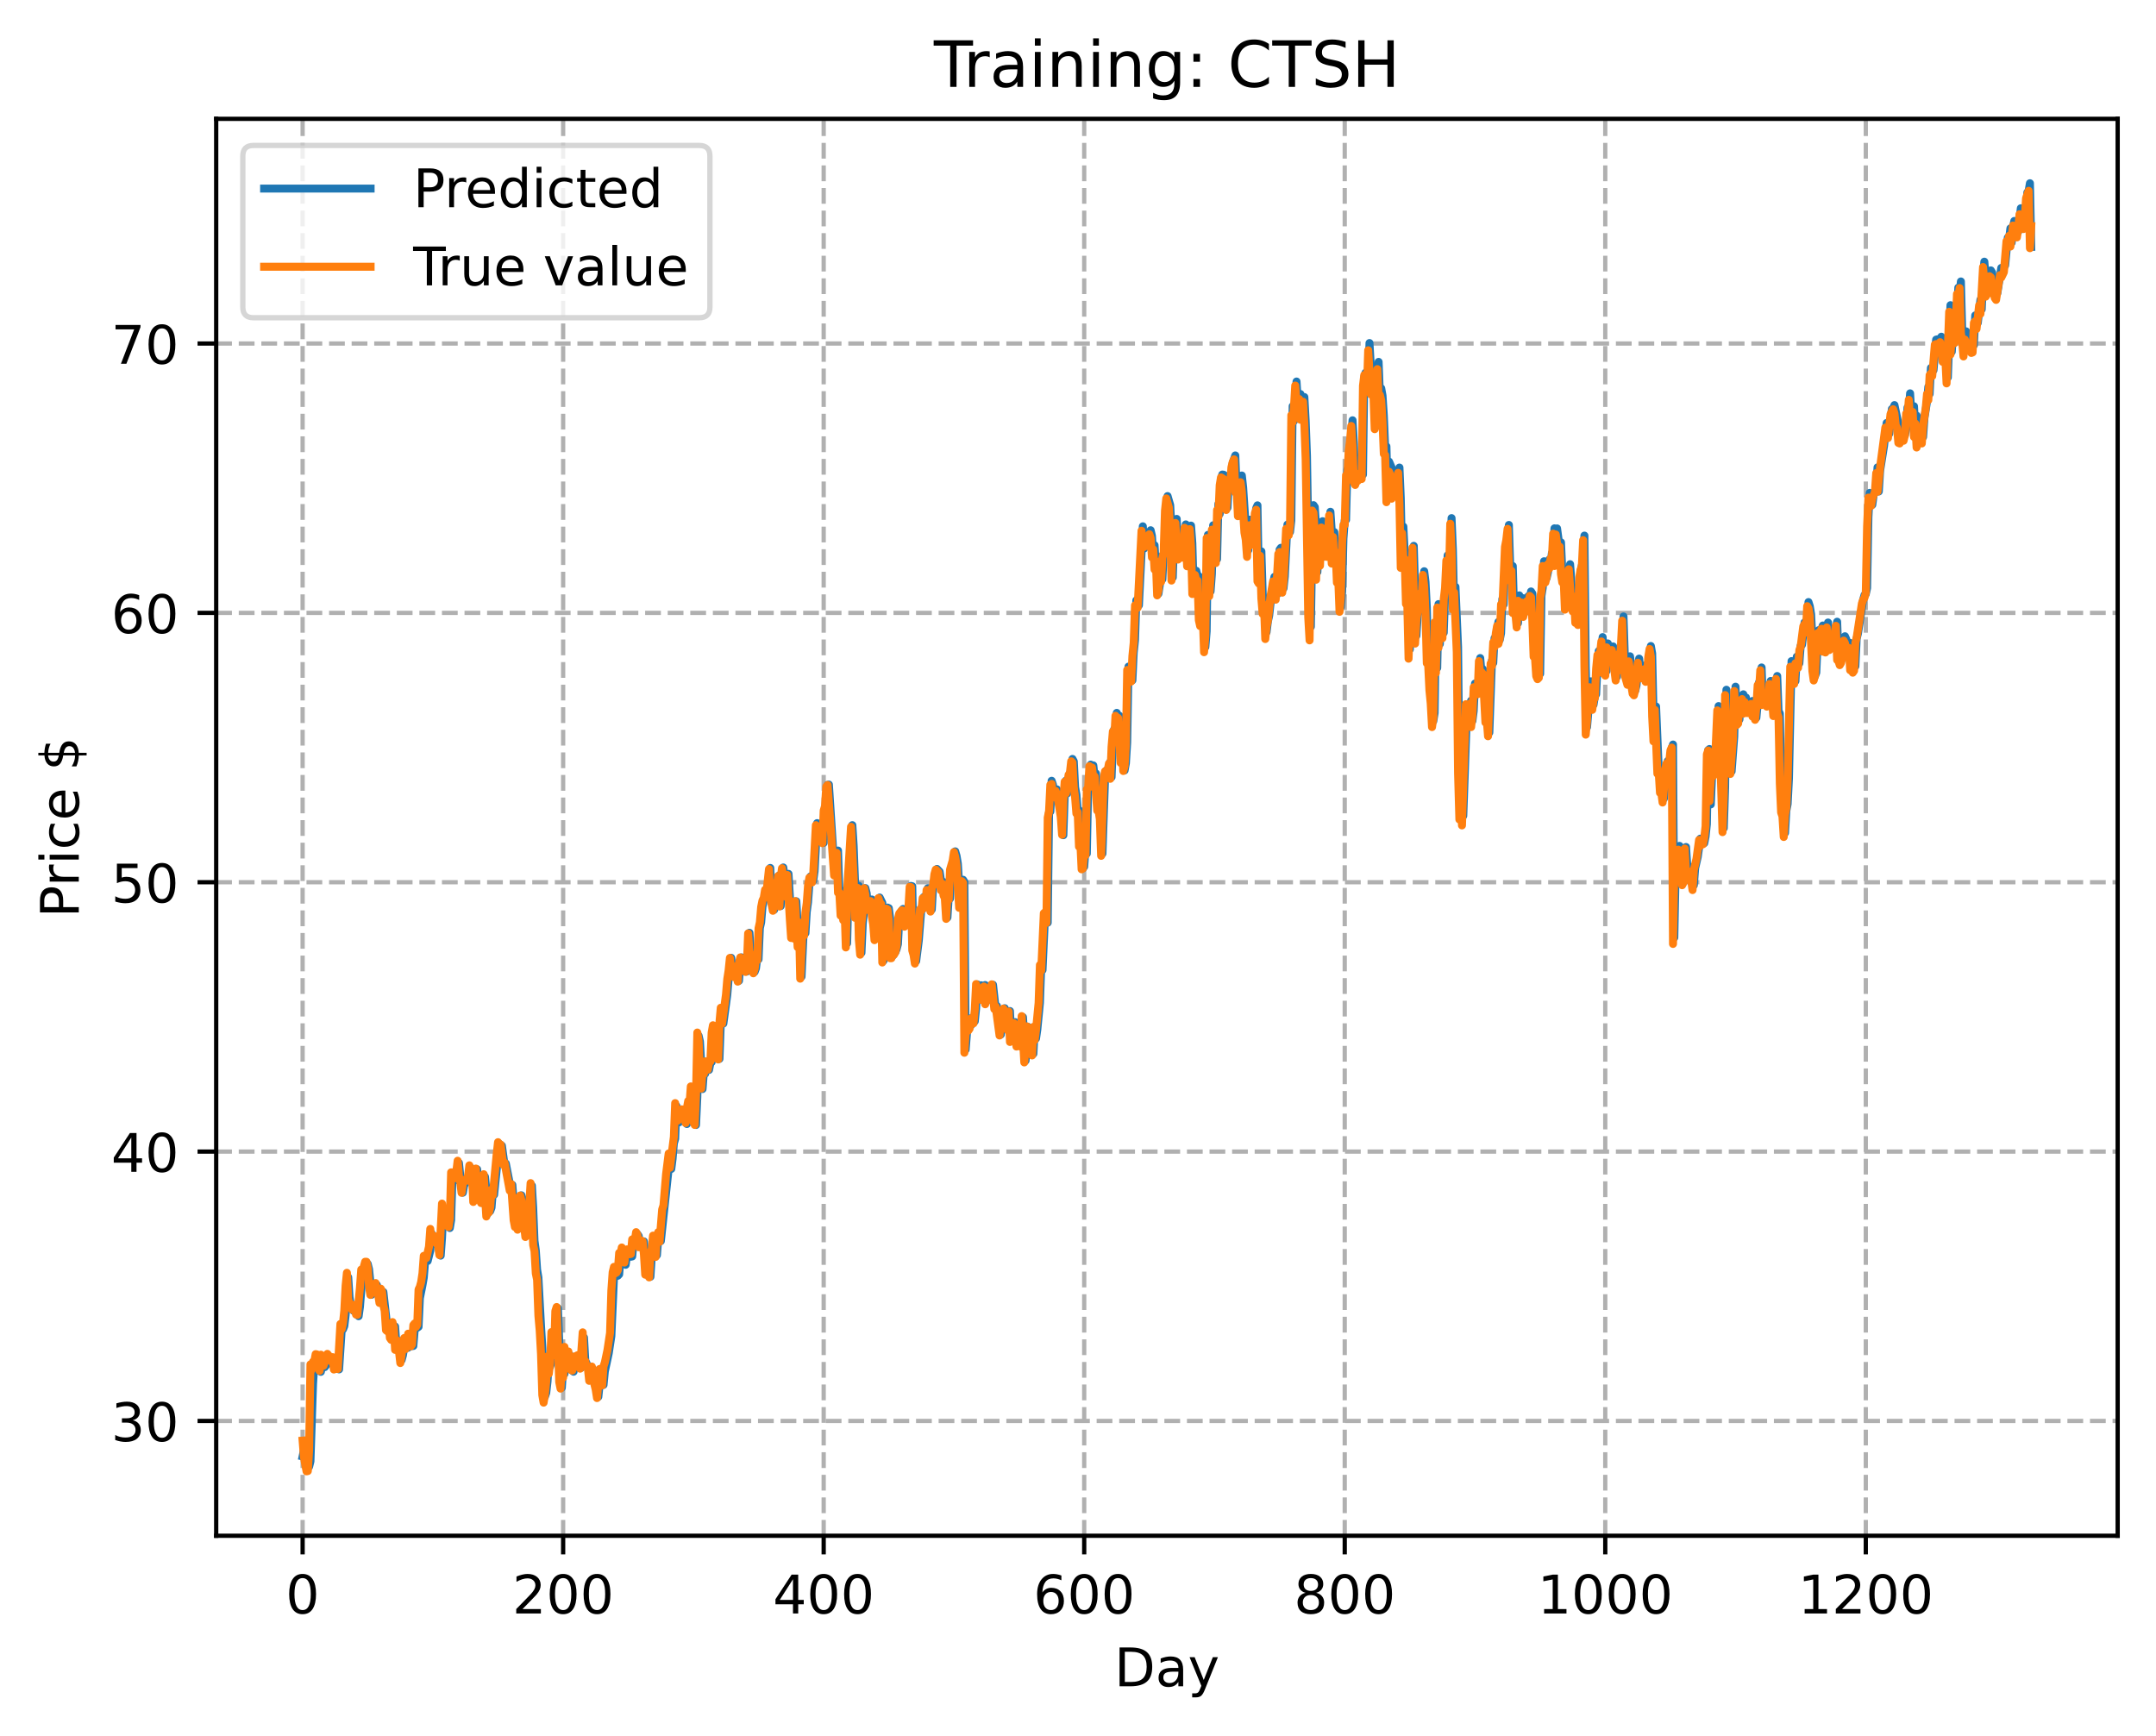 <?xml version="1.0" encoding="utf-8" standalone="no"?>
<!DOCTYPE svg PUBLIC "-//W3C//DTD SVG 1.1//EN"
  "http://www.w3.org/Graphics/SVG/1.1/DTD/svg11.dtd">
<!-- Created with matplotlib (https://matplotlib.org/) -->
<svg height="325.986pt" version="1.1" viewBox="0 0 404.923 325.986" width="404.923pt" xmlns="http://www.w3.org/2000/svg" xmlns:xlink="http://www.w3.org/1999/xlink">
 <defs>
  <style type="text/css">
*{stroke-linecap:butt;stroke-linejoin:round;}
  </style>
 </defs>
 <g id="figure_1">
  <g id="patch_1">
   <path d="M 0 325.986 
L 404.923 325.986 
L 404.923 0 
L 0 0 
z
" style="fill:#ffffff;"/>
  </g>
  <g id="axes_1">
   <g id="patch_2">
    <path d="M 40.603 288.43 
L 397.723 288.43 
L 397.723 22.318 
L 40.603 22.318 
z
" style="fill:#ffffff;"/>
   </g>
   <g id="matplotlib.axis_1">
    <g id="xtick_1">
     <g id="line2d_1">
      <path clip-path="url(#pb925d943b3)" d="M 56.836 288.43 
L 56.836 22.318 
" style="fill:none;stroke:#b0b0b0;stroke-dasharray:2.96,1.28;stroke-dashoffset:0;stroke-width:0.8;"/>
     </g>
     <g id="line2d_2">
      <defs>
       <path d="M 0 0 
L 0 3.5 
" id="m13892d28e7" style="stroke:#000000;stroke-width:0.8;"/>
      </defs>
      <g>
       <use style="stroke:#000000;stroke-width:0.8;" x="56.836" xlink:href="#m13892d28e7" y="288.43"/>
      </g>
     </g>
     <g id="text_1">
      <!-- 0 -->
      <defs>
       <path d="M 31.781 66.406 
Q 24.172 66.406 20.328 58.906 
Q 16.5 51.422 16.5 36.375 
Q 16.5 21.391 20.328 13.891 
Q 24.172 6.391 31.781 6.391 
Q 39.453 6.391 43.281 13.891 
Q 47.125 21.391 47.125 36.375 
Q 47.125 51.422 43.281 58.906 
Q 39.453 66.406 31.781 66.406 
z
M 31.781 74.219 
Q 44.047 74.219 50.516 64.516 
Q 56.984 54.828 56.984 36.375 
Q 56.984 17.969 50.516 8.266 
Q 44.047 -1.422 31.781 -1.422 
Q 19.531 -1.422 13.062 8.266 
Q 6.594 17.969 6.594 36.375 
Q 6.594 54.828 13.062 64.516 
Q 19.531 74.219 31.781 74.219 
z
" id="DejaVuSans-48"/>
      </defs>
      <g transform="translate(53.655 303.029)scale(0.1 -0.1)">
       <use xlink:href="#DejaVuSans-48"/>
      </g>
     </g>
    </g>
    <g id="xtick_2">
     <g id="line2d_3">
      <path clip-path="url(#pb925d943b3)" d="M 105.766 288.43 
L 105.766 22.318 
" style="fill:none;stroke:#b0b0b0;stroke-dasharray:2.96,1.28;stroke-dashoffset:0;stroke-width:0.8;"/>
     </g>
     <g id="line2d_4">
      <g>
       <use style="stroke:#000000;stroke-width:0.8;" x="105.766" xlink:href="#m13892d28e7" y="288.43"/>
      </g>
     </g>
     <g id="text_2">
      <!-- 200 -->
      <defs>
       <path d="M 19.188 8.297 
L 53.609 8.297 
L 53.609 0 
L 7.328 0 
L 7.328 8.297 
Q 12.938 14.109 22.625 23.891 
Q 32.328 33.688 34.812 36.531 
Q 39.547 41.844 41.422 45.531 
Q 43.312 49.219 43.312 52.781 
Q 43.312 58.594 39.234 62.25 
Q 35.156 65.922 28.609 65.922 
Q 23.969 65.922 18.812 64.312 
Q 13.672 62.703 7.812 59.422 
L 7.812 69.391 
Q 13.766 71.781 18.938 73 
Q 24.125 74.219 28.422 74.219 
Q 39.75 74.219 46.484 68.547 
Q 53.219 62.891 53.219 53.422 
Q 53.219 48.922 51.531 44.891 
Q 49.859 40.875 45.406 35.406 
Q 44.188 33.984 37.641 27.219 
Q 31.109 20.453 19.188 8.297 
z
" id="DejaVuSans-50"/>
      </defs>
      <g transform="translate(96.223 303.029)scale(0.1 -0.1)">
       <use xlink:href="#DejaVuSans-50"/>
       <use x="63.623" xlink:href="#DejaVuSans-48"/>
       <use x="127.246" xlink:href="#DejaVuSans-48"/>
      </g>
     </g>
    </g>
    <g id="xtick_3">
     <g id="line2d_5">
      <path clip-path="url(#pb925d943b3)" d="M 154.697 288.43 
L 154.697 22.318 
" style="fill:none;stroke:#b0b0b0;stroke-dasharray:2.96,1.28;stroke-dashoffset:0;stroke-width:0.8;"/>
     </g>
     <g id="line2d_6">
      <g>
       <use style="stroke:#000000;stroke-width:0.8;" x="154.697" xlink:href="#m13892d28e7" y="288.43"/>
      </g>
     </g>
     <g id="text_3">
      <!-- 400 -->
      <defs>
       <path d="M 37.797 64.312 
L 12.891 25.391 
L 37.797 25.391 
z
M 35.203 72.906 
L 47.609 72.906 
L 47.609 25.391 
L 58.016 25.391 
L 58.016 17.188 
L 47.609 17.188 
L 47.609 0 
L 37.797 0 
L 37.797 17.188 
L 4.891 17.188 
L 4.891 26.703 
z
" id="DejaVuSans-52"/>
      </defs>
      <g transform="translate(145.153 303.029)scale(0.1 -0.1)">
       <use xlink:href="#DejaVuSans-52"/>
       <use x="63.623" xlink:href="#DejaVuSans-48"/>
       <use x="127.246" xlink:href="#DejaVuSans-48"/>
      </g>
     </g>
    </g>
    <g id="xtick_4">
     <g id="line2d_7">
      <path clip-path="url(#pb925d943b3)" d="M 203.628 288.43 
L 203.628 22.318 
" style="fill:none;stroke:#b0b0b0;stroke-dasharray:2.96,1.28;stroke-dashoffset:0;stroke-width:0.8;"/>
     </g>
     <g id="line2d_8">
      <g>
       <use style="stroke:#000000;stroke-width:0.8;" x="203.628" xlink:href="#m13892d28e7" y="288.43"/>
      </g>
     </g>
     <g id="text_4">
      <!-- 600 -->
      <defs>
       <path d="M 33.016 40.375 
Q 26.375 40.375 22.484 35.828 
Q 18.609 31.297 18.609 23.391 
Q 18.609 15.531 22.484 10.953 
Q 26.375 6.391 33.016 6.391 
Q 39.656 6.391 43.531 10.953 
Q 47.406 15.531 47.406 23.391 
Q 47.406 31.297 43.531 35.828 
Q 39.656 40.375 33.016 40.375 
z
M 52.594 71.297 
L 52.594 62.312 
Q 48.875 64.062 45.094 64.984 
Q 41.312 65.922 37.594 65.922 
Q 27.828 65.922 22.672 59.328 
Q 17.531 52.734 16.797 39.406 
Q 19.672 43.656 24.016 45.922 
Q 28.375 48.188 33.594 48.188 
Q 44.578 48.188 50.953 41.516 
Q 57.328 34.859 57.328 23.391 
Q 57.328 12.156 50.688 5.359 
Q 44.047 -1.422 33.016 -1.422 
Q 20.359 -1.422 13.672 8.266 
Q 6.984 17.969 6.984 36.375 
Q 6.984 53.656 15.188 63.938 
Q 23.391 74.219 37.203 74.219 
Q 40.922 74.219 44.703 73.484 
Q 48.484 72.75 52.594 71.297 
z
" id="DejaVuSans-54"/>
      </defs>
      <g transform="translate(194.084 303.029)scale(0.1 -0.1)">
       <use xlink:href="#DejaVuSans-54"/>
       <use x="63.623" xlink:href="#DejaVuSans-48"/>
       <use x="127.246" xlink:href="#DejaVuSans-48"/>
      </g>
     </g>
    </g>
    <g id="xtick_5">
     <g id="line2d_9">
      <path clip-path="url(#pb925d943b3)" d="M 252.558 288.43 
L 252.558 22.318 
" style="fill:none;stroke:#b0b0b0;stroke-dasharray:2.96,1.28;stroke-dashoffset:0;stroke-width:0.8;"/>
     </g>
     <g id="line2d_10">
      <g>
       <use style="stroke:#000000;stroke-width:0.8;" x="252.558" xlink:href="#m13892d28e7" y="288.43"/>
      </g>
     </g>
     <g id="text_5">
      <!-- 800 -->
      <defs>
       <path d="M 31.781 34.625 
Q 24.75 34.625 20.719 30.859 
Q 16.703 27.094 16.703 20.516 
Q 16.703 13.922 20.719 10.156 
Q 24.75 6.391 31.781 6.391 
Q 38.812 6.391 42.859 10.172 
Q 46.922 13.969 46.922 20.516 
Q 46.922 27.094 42.891 30.859 
Q 38.875 34.625 31.781 34.625 
z
M 21.922 38.812 
Q 15.578 40.375 12.031 44.719 
Q 8.5 49.078 8.5 55.328 
Q 8.5 64.062 14.719 69.141 
Q 20.953 74.219 31.781 74.219 
Q 42.672 74.219 48.875 69.141 
Q 55.078 64.062 55.078 55.328 
Q 55.078 49.078 51.531 44.719 
Q 48 40.375 41.703 38.812 
Q 48.828 37.156 52.797 32.312 
Q 56.781 27.484 56.781 20.516 
Q 56.781 9.906 50.312 4.234 
Q 43.844 -1.422 31.781 -1.422 
Q 19.734 -1.422 13.25 4.234 
Q 6.781 9.906 6.781 20.516 
Q 6.781 27.484 10.781 32.312 
Q 14.797 37.156 21.922 38.812 
z
M 18.312 54.391 
Q 18.312 48.734 21.844 45.562 
Q 25.391 42.391 31.781 42.391 
Q 38.141 42.391 41.719 45.562 
Q 45.312 48.734 45.312 54.391 
Q 45.312 60.062 41.719 63.234 
Q 38.141 66.406 31.781 66.406 
Q 25.391 66.406 21.844 63.234 
Q 18.312 60.062 18.312 54.391 
z
" id="DejaVuSans-56"/>
      </defs>
      <g transform="translate(243.015 303.029)scale(0.1 -0.1)">
       <use xlink:href="#DejaVuSans-56"/>
       <use x="63.623" xlink:href="#DejaVuSans-48"/>
       <use x="127.246" xlink:href="#DejaVuSans-48"/>
      </g>
     </g>
    </g>
    <g id="xtick_6">
     <g id="line2d_11">
      <path clip-path="url(#pb925d943b3)" d="M 301.489 288.43 
L 301.489 22.318 
" style="fill:none;stroke:#b0b0b0;stroke-dasharray:2.96,1.28;stroke-dashoffset:0;stroke-width:0.8;"/>
     </g>
     <g id="line2d_12">
      <g>
       <use style="stroke:#000000;stroke-width:0.8;" x="301.489" xlink:href="#m13892d28e7" y="288.43"/>
      </g>
     </g>
     <g id="text_6">
      <!-- 1000 -->
      <defs>
       <path d="M 12.406 8.297 
L 28.516 8.297 
L 28.516 63.922 
L 10.984 60.406 
L 10.984 69.391 
L 28.422 72.906 
L 38.281 72.906 
L 38.281 8.297 
L 54.391 8.297 
L 54.391 0 
L 12.406 0 
z
" id="DejaVuSans-49"/>
      </defs>
      <g transform="translate(288.764 303.029)scale(0.1 -0.1)">
       <use xlink:href="#DejaVuSans-49"/>
       <use x="63.623" xlink:href="#DejaVuSans-48"/>
       <use x="127.246" xlink:href="#DejaVuSans-48"/>
       <use x="190.869" xlink:href="#DejaVuSans-48"/>
      </g>
     </g>
    </g>
    <g id="xtick_7">
     <g id="line2d_13">
      <path clip-path="url(#pb925d943b3)" d="M 350.419 288.43 
L 350.419 22.318 
" style="fill:none;stroke:#b0b0b0;stroke-dasharray:2.96,1.28;stroke-dashoffset:0;stroke-width:0.8;"/>
     </g>
     <g id="line2d_14">
      <g>
       <use style="stroke:#000000;stroke-width:0.8;" x="350.419" xlink:href="#m13892d28e7" y="288.43"/>
      </g>
     </g>
     <g id="text_7">
      <!-- 1200 -->
      <g transform="translate(337.694 303.029)scale(0.1 -0.1)">
       <use xlink:href="#DejaVuSans-49"/>
       <use x="63.623" xlink:href="#DejaVuSans-50"/>
       <use x="127.246" xlink:href="#DejaVuSans-48"/>
       <use x="190.869" xlink:href="#DejaVuSans-48"/>
      </g>
     </g>
    </g>
    <g id="text_8">
     <!-- Day -->
     <defs>
      <path d="M 19.672 64.797 
L 19.672 8.109 
L 31.594 8.109 
Q 46.688 8.109 53.688 14.938 
Q 60.688 21.781 60.688 36.531 
Q 60.688 51.172 53.688 57.984 
Q 46.688 64.797 31.594 64.797 
z
M 9.812 72.906 
L 30.078 72.906 
Q 51.266 72.906 61.172 64.094 
Q 71.094 55.281 71.094 36.531 
Q 71.094 17.672 61.125 8.828 
Q 51.172 0 30.078 0 
L 9.812 0 
z
" id="DejaVuSans-68"/>
      <path d="M 34.281 27.484 
Q 23.391 27.484 19.188 25 
Q 14.984 22.516 14.984 16.5 
Q 14.984 11.719 18.141 8.906 
Q 21.297 6.109 26.703 6.109 
Q 34.188 6.109 38.703 11.406 
Q 43.219 16.703 43.219 25.484 
L 43.219 27.484 
z
M 52.203 31.203 
L 52.203 0 
L 43.219 0 
L 43.219 8.297 
Q 40.141 3.328 35.547 0.953 
Q 30.953 -1.422 24.312 -1.422 
Q 15.922 -1.422 10.953 3.297 
Q 6 8.016 6 15.922 
Q 6 25.141 12.172 29.828 
Q 18.359 34.516 30.609 34.516 
L 43.219 34.516 
L 43.219 35.406 
Q 43.219 41.609 39.141 45 
Q 35.062 48.391 27.688 48.391 
Q 23 48.391 18.547 47.266 
Q 14.109 46.141 10.016 43.891 
L 10.016 52.203 
Q 14.938 54.109 19.578 55.047 
Q 24.219 56 28.609 56 
Q 40.484 56 46.344 49.844 
Q 52.203 43.703 52.203 31.203 
z
" id="DejaVuSans-97"/>
      <path d="M 32.172 -5.078 
Q 28.375 -14.844 24.75 -17.812 
Q 21.141 -20.797 15.094 -20.797 
L 7.906 -20.797 
L 7.906 -13.281 
L 13.188 -13.281 
Q 16.891 -13.281 18.938 -11.516 
Q 21 -9.766 23.484 -3.219 
L 25.094 0.875 
L 2.984 54.688 
L 12.5 54.688 
L 29.594 11.922 
L 46.688 54.688 
L 56.203 54.688 
z
" id="DejaVuSans-121"/>
     </defs>
     <g transform="translate(209.29 316.707)scale(0.1 -0.1)">
      <use xlink:href="#DejaVuSans-68"/>
      <use x="77.002" xlink:href="#DejaVuSans-97"/>
      <use x="138.281" xlink:href="#DejaVuSans-121"/>
     </g>
    </g>
   </g>
   <g id="matplotlib.axis_2">
    <g id="ytick_1">
     <g id="line2d_15">
      <path clip-path="url(#pb925d943b3)" d="M 40.603 266.874 
L 397.723 266.874 
" style="fill:none;stroke:#b0b0b0;stroke-dasharray:2.96,1.28;stroke-dashoffset:0;stroke-width:0.8;"/>
     </g>
     <g id="line2d_16">
      <defs>
       <path d="M 0 0 
L -3.5 0 
" id="m0f83ed4e08" style="stroke:#000000;stroke-width:0.8;"/>
      </defs>
      <g>
       <use style="stroke:#000000;stroke-width:0.8;" x="40.603" xlink:href="#m0f83ed4e08" y="266.874"/>
      </g>
     </g>
     <g id="text_9">
      <!-- 30 -->
      <defs>
       <path d="M 40.578 39.312 
Q 47.656 37.797 51.625 33 
Q 55.609 28.219 55.609 21.188 
Q 55.609 10.406 48.188 4.484 
Q 40.766 -1.422 27.094 -1.422 
Q 22.516 -1.422 17.656 -0.516 
Q 12.797 0.391 7.625 2.203 
L 7.625 11.719 
Q 11.719 9.328 16.594 8.109 
Q 21.484 6.891 26.812 6.891 
Q 36.078 6.891 40.938 10.547 
Q 45.797 14.203 45.797 21.188 
Q 45.797 27.641 41.281 31.266 
Q 36.766 34.906 28.719 34.906 
L 20.219 34.906 
L 20.219 43.016 
L 29.109 43.016 
Q 36.375 43.016 40.234 45.922 
Q 44.094 48.828 44.094 54.297 
Q 44.094 59.906 40.109 62.906 
Q 36.141 65.922 28.719 65.922 
Q 24.656 65.922 20.016 65.031 
Q 15.375 64.156 9.812 62.312 
L 9.812 71.094 
Q 15.438 72.656 20.344 73.438 
Q 25.25 74.219 29.594 74.219 
Q 40.828 74.219 47.359 69.109 
Q 53.906 64.016 53.906 55.328 
Q 53.906 49.266 50.438 45.094 
Q 46.969 40.922 40.578 39.312 
z
" id="DejaVuSans-51"/>
      </defs>
      <g transform="translate(20.878 270.673)scale(0.1 -0.1)">
       <use xlink:href="#DejaVuSans-51"/>
       <use x="63.623" xlink:href="#DejaVuSans-48"/>
      </g>
     </g>
    </g>
    <g id="ytick_2">
     <g id="line2d_17">
      <path clip-path="url(#pb925d943b3)" d="M 40.603 216.286 
L 397.723 216.286 
" style="fill:none;stroke:#b0b0b0;stroke-dasharray:2.96,1.28;stroke-dashoffset:0;stroke-width:0.8;"/>
     </g>
     <g id="line2d_18">
      <g>
       <use style="stroke:#000000;stroke-width:0.8;" x="40.603" xlink:href="#m0f83ed4e08" y="216.286"/>
      </g>
     </g>
     <g id="text_10">
      <!-- 40 -->
      <g transform="translate(20.878 220.085)scale(0.1 -0.1)">
       <use xlink:href="#DejaVuSans-52"/>
       <use x="63.623" xlink:href="#DejaVuSans-48"/>
      </g>
     </g>
    </g>
    <g id="ytick_3">
     <g id="line2d_19">
      <path clip-path="url(#pb925d943b3)" d="M 40.603 165.697 
L 397.723 165.697 
" style="fill:none;stroke:#b0b0b0;stroke-dasharray:2.96,1.28;stroke-dashoffset:0;stroke-width:0.8;"/>
     </g>
     <g id="line2d_20">
      <g>
       <use style="stroke:#000000;stroke-width:0.8;" x="40.603" xlink:href="#m0f83ed4e08" y="165.697"/>
      </g>
     </g>
     <g id="text_11">
      <!-- 50 -->
      <defs>
       <path d="M 10.797 72.906 
L 49.516 72.906 
L 49.516 64.594 
L 19.828 64.594 
L 19.828 46.734 
Q 21.969 47.469 24.109 47.828 
Q 26.266 48.188 28.422 48.188 
Q 40.625 48.188 47.75 41.5 
Q 54.891 34.812 54.891 23.391 
Q 54.891 11.625 47.562 5.094 
Q 40.234 -1.422 26.906 -1.422 
Q 22.312 -1.422 17.547 -0.641 
Q 12.797 0.141 7.719 1.703 
L 7.719 11.625 
Q 12.109 9.234 16.797 8.062 
Q 21.484 6.891 26.703 6.891 
Q 35.156 6.891 40.078 11.328 
Q 45.016 15.766 45.016 23.391 
Q 45.016 31 40.078 35.438 
Q 35.156 39.891 26.703 39.891 
Q 22.75 39.891 18.812 39.016 
Q 14.891 38.141 10.797 36.281 
z
" id="DejaVuSans-53"/>
      </defs>
      <g transform="translate(20.878 169.496)scale(0.1 -0.1)">
       <use xlink:href="#DejaVuSans-53"/>
       <use x="63.623" xlink:href="#DejaVuSans-48"/>
      </g>
     </g>
    </g>
    <g id="ytick_4">
     <g id="line2d_21">
      <path clip-path="url(#pb925d943b3)" d="M 40.603 115.108 
L 397.723 115.108 
" style="fill:none;stroke:#b0b0b0;stroke-dasharray:2.96,1.28;stroke-dashoffset:0;stroke-width:0.8;"/>
     </g>
     <g id="line2d_22">
      <g>
       <use style="stroke:#000000;stroke-width:0.8;" x="40.603" xlink:href="#m0f83ed4e08" y="115.108"/>
      </g>
     </g>
     <g id="text_12">
      <!-- 60 -->
      <g transform="translate(20.878 118.908)scale(0.1 -0.1)">
       <use xlink:href="#DejaVuSans-54"/>
       <use x="63.623" xlink:href="#DejaVuSans-48"/>
      </g>
     </g>
    </g>
    <g id="ytick_5">
     <g id="line2d_23">
      <path clip-path="url(#pb925d943b3)" d="M 40.603 64.52 
L 397.723 64.52 
" style="fill:none;stroke:#b0b0b0;stroke-dasharray:2.96,1.28;stroke-dashoffset:0;stroke-width:0.8;"/>
     </g>
     <g id="line2d_24">
      <g>
       <use style="stroke:#000000;stroke-width:0.8;" x="40.603" xlink:href="#m0f83ed4e08" y="64.52"/>
      </g>
     </g>
     <g id="text_13">
      <!-- 70 -->
      <defs>
       <path d="M 8.203 72.906 
L 55.078 72.906 
L 55.078 68.703 
L 28.609 0 
L 18.312 0 
L 43.219 64.594 
L 8.203 64.594 
z
" id="DejaVuSans-55"/>
      </defs>
      <g transform="translate(20.878 68.319)scale(0.1 -0.1)">
       <use xlink:href="#DejaVuSans-55"/>
       <use x="63.623" xlink:href="#DejaVuSans-48"/>
      </g>
     </g>
    </g>
    <g id="text_14">
     <!-- Price $ -->
     <defs>
      <path d="M 19.672 64.797 
L 19.672 37.406 
L 32.078 37.406 
Q 38.969 37.406 42.719 40.969 
Q 46.484 44.531 46.484 51.125 
Q 46.484 57.672 42.719 61.234 
Q 38.969 64.797 32.078 64.797 
z
M 9.812 72.906 
L 32.078 72.906 
Q 44.344 72.906 50.609 67.359 
Q 56.891 61.812 56.891 51.125 
Q 56.891 40.328 50.609 34.812 
Q 44.344 29.297 32.078 29.297 
L 19.672 29.297 
L 19.672 0 
L 9.812 0 
z
" id="DejaVuSans-80"/>
      <path d="M 41.109 46.297 
Q 39.594 47.172 37.812 47.578 
Q 36.031 48 33.891 48 
Q 26.266 48 22.188 43.047 
Q 18.109 38.094 18.109 28.812 
L 18.109 0 
L 9.078 0 
L 9.078 54.688 
L 18.109 54.688 
L 18.109 46.188 
Q 20.953 51.172 25.484 53.578 
Q 30.031 56 36.531 56 
Q 37.453 56 38.578 55.875 
Q 39.703 55.766 41.062 55.516 
z
" id="DejaVuSans-114"/>
      <path d="M 9.422 54.688 
L 18.406 54.688 
L 18.406 0 
L 9.422 0 
z
M 9.422 75.984 
L 18.406 75.984 
L 18.406 64.594 
L 9.422 64.594 
z
" id="DejaVuSans-105"/>
      <path d="M 48.781 52.594 
L 48.781 44.188 
Q 44.969 46.297 41.141 47.344 
Q 37.312 48.391 33.406 48.391 
Q 24.656 48.391 19.812 42.844 
Q 14.984 37.312 14.984 27.297 
Q 14.984 17.281 19.812 11.734 
Q 24.656 6.203 33.406 6.203 
Q 37.312 6.203 41.141 7.25 
Q 44.969 8.297 48.781 10.406 
L 48.781 2.094 
Q 45.016 0.344 40.984 -0.531 
Q 36.969 -1.422 32.422 -1.422 
Q 20.062 -1.422 12.781 6.344 
Q 5.516 14.109 5.516 27.297 
Q 5.516 40.672 12.859 48.328 
Q 20.219 56 33.016 56 
Q 37.156 56 41.109 55.141 
Q 45.062 54.297 48.781 52.594 
z
" id="DejaVuSans-99"/>
      <path d="M 56.203 29.594 
L 56.203 25.203 
L 14.891 25.203 
Q 15.484 15.922 20.484 11.062 
Q 25.484 6.203 34.422 6.203 
Q 39.594 6.203 44.453 7.469 
Q 49.312 8.734 54.109 11.281 
L 54.109 2.781 
Q 49.266 0.734 44.188 -0.344 
Q 39.109 -1.422 33.891 -1.422 
Q 20.797 -1.422 13.156 6.188 
Q 5.516 13.812 5.516 26.812 
Q 5.516 40.234 12.766 48.109 
Q 20.016 56 32.328 56 
Q 43.359 56 49.781 48.891 
Q 56.203 41.797 56.203 29.594 
z
M 47.219 32.234 
Q 47.125 39.594 43.094 43.984 
Q 39.062 48.391 32.422 48.391 
Q 24.906 48.391 20.391 44.141 
Q 15.875 39.891 15.188 32.172 
z
" id="DejaVuSans-101"/>
      <path id="DejaVuSans-32"/>
      <path d="M 33.797 -14.703 
L 28.906 -14.703 
L 28.859 0 
Q 23.734 0.094 18.609 1.188 
Q 13.484 2.297 8.297 4.5 
L 8.297 13.281 
Q 13.281 10.156 18.375 8.562 
Q 23.484 6.984 28.906 6.938 
L 28.906 29.203 
Q 18.109 30.953 13.203 35.156 
Q 8.297 39.359 8.297 46.688 
Q 8.297 54.641 13.625 59.219 
Q 18.953 63.812 28.906 64.5 
L 28.906 75.984 
L 33.797 75.984 
L 33.797 64.656 
Q 38.328 64.453 42.578 63.688 
Q 46.828 62.938 50.875 61.625 
L 50.875 53.078 
Q 46.828 55.125 42.547 56.25 
Q 38.281 57.375 33.797 57.562 
L 33.797 36.719 
Q 44.875 35.016 50.094 30.609 
Q 55.328 26.219 55.328 18.609 
Q 55.328 10.359 49.781 5.594 
Q 44.234 0.828 33.797 0.094 
z
M 28.906 37.594 
L 28.906 57.625 
Q 23.25 56.984 20.266 54.391 
Q 17.281 51.812 17.281 47.516 
Q 17.281 43.312 20.031 40.969 
Q 22.797 38.625 28.906 37.594 
z
M 33.797 28.219 
L 33.797 7.078 
Q 39.984 7.906 43.141 10.594 
Q 46.297 13.281 46.297 17.672 
Q 46.297 21.969 43.281 24.5 
Q 40.281 27.047 33.797 28.219 
z
" id="DejaVuSans-36"/>
     </defs>
     <g transform="translate(14.798 172.342)rotate(-90)scale(0.1 -0.1)">
      <use xlink:href="#DejaVuSans-80"/>
      <use x="58.553" xlink:href="#DejaVuSans-114"/>
      <use x="99.666" xlink:href="#DejaVuSans-105"/>
      <use x="127.449" xlink:href="#DejaVuSans-99"/>
      <use x="182.43" xlink:href="#DejaVuSans-101"/>
      <use x="243.953" xlink:href="#DejaVuSans-32"/>
      <use x="275.74" xlink:href="#DejaVuSans-36"/>
     </g>
    </g>
   </g>
   <g id="line2d_25">
    <path clip-path="url(#pb925d943b3)" d="M 56.836 273.519 
L 57.081 272.327 
L 57.325 272.374 
L 57.57 273.227 
L 58.059 275.448 
L 58.304 274.463 
L 58.793 259.871 
L 59.038 256.066 
L 59.282 254.99 
L 59.527 254.626 
L 59.772 254.813 
L 60.261 257.647 
L 60.506 256.285 
L 60.75 256.132 
L 60.995 256.763 
L 61.24 256.432 
L 61.729 255.002 
L 61.974 255.077 
L 62.463 256.187 
L 62.708 255.645 
L 62.952 257.097 
L 63.197 256.677 
L 63.441 256.518 
L 63.686 257.189 
L 64.175 249.698 
L 64.42 249.666 
L 64.665 249.055 
L 64.909 247.031 
L 65.399 239.892 
L 65.643 243.613 
L 65.888 245.165 
L 66.133 245.539 
L 66.377 246.178 
L 66.622 245.501 
L 66.867 245.68 
L 67.111 246.926 
L 67.356 247.197 
L 67.601 245.447 
L 68.09 239.311 
L 68.335 239.083 
L 68.824 237.542 
L 69.069 237.395 
L 69.313 238.375 
L 69.802 243.165 
L 70.047 242.342 
L 70.292 242.754 
L 70.536 242.302 
L 70.781 241.337 
L 71.026 242.693 
L 71.27 243.299 
L 71.515 244.665 
L 71.76 242.63 
L 72.004 242.651 
L 72.738 249.244 
L 72.983 249.955 
L 73.228 248.869 
L 73.472 250.738 
L 73.717 251.472 
L 73.962 248.948 
L 74.206 249.135 
L 74.451 252.681 
L 74.696 252.024 
L 74.94 251.829 
L 75.185 253.16 
L 75.429 255.433 
L 75.674 254.535 
L 76.163 251.568 
L 76.408 253.019 
L 76.653 253.125 
L 76.897 251.198 
L 77.142 251.721 
L 77.387 252.812 
L 77.631 252.788 
L 77.876 249.846 
L 78.121 248.877 
L 78.365 249.37 
L 78.61 249.193 
L 78.855 243.823 
L 79.344 241.363 
L 79.589 239.961 
L 79.833 236.945 
L 80.078 236.619 
L 80.323 236.834 
L 80.812 234.875 
L 81.056 231.65 
L 81.301 233.594 
L 81.546 232.815 
L 81.79 232.672 
L 82.28 234.007 
L 82.524 234.357 
L 82.769 235.823 
L 83.014 232.49 
L 83.258 227 
L 83.748 228.783 
L 83.992 228.061 
L 84.237 230.225 
L 84.482 230.636 
L 84.726 229.152 
L 84.971 221.206 
L 85.216 220.435 
L 85.705 221.649 
L 85.95 220.43 
L 86.194 218.413 
L 86.439 220.778 
L 86.684 222.037 
L 86.928 224.001 
L 87.173 222.586 
L 87.907 221.509 
L 88.151 221.146 
L 88.396 219.292 
L 88.641 221.886 
L 88.885 220.766 
L 89.13 225.355 
L 89.375 220.639 
L 89.619 219.613 
L 89.864 223.227 
L 90.109 224.841 
L 90.598 225.917 
L 90.843 224.484 
L 91.087 221.014 
L 91.332 223.486 
L 91.577 227.979 
L 91.821 225.87 
L 92.066 227.459 
L 92.311 226.811 
L 92.555 223.833 
L 92.8 224.392 
L 93.778 214.828 
L 94.268 215.188 
L 94.757 218.776 
L 95.002 218.514 
L 95.736 222.265 
L 95.98 223.556 
L 96.225 222.535 
L 96.714 228.806 
L 96.959 230.278 
L 97.204 229.907 
L 97.448 230.694 
L 97.693 225.531 
L 97.938 224.498 
L 98.182 225.309 
L 98.427 228.651 
L 98.916 231.931 
L 99.161 230.134 
L 99.405 230.19 
L 99.895 222.684 
L 100.139 226.869 
L 100.384 233.04 
L 100.629 234.835 
L 100.873 238.457 
L 101.118 239.952 
L 101.607 249.056 
L 101.852 253.039 
L 102.097 259.779 
L 102.341 262.321 
L 102.586 261.609 
L 102.831 259.464 
L 103.075 255.326 
L 103.32 256.654 
L 103.565 255.839 
L 103.809 251.303 
L 104.054 251.847 
L 104.299 253.846 
L 104.543 248.036 
L 104.788 245.724 
L 105.277 258.488 
L 105.522 260.618 
L 105.766 256.805 
L 106.011 258.041 
L 106.256 254.028 
L 106.5 255.073 
L 106.745 255.351 
L 106.99 254.473 
L 107.479 257.394 
L 107.724 257.623 
L 108.213 255.189 
L 108.458 255.202 
L 108.702 254.865 
L 108.947 254.928 
L 109.192 256.863 
L 109.681 251.204 
L 109.926 255.58 
L 110.17 256.047 
L 110.415 256.874 
L 110.66 257.196 
L 110.904 259.052 
L 111.149 258.527 
L 111.393 257.164 
L 111.638 257.852 
L 112.127 260.937 
L 112.372 262.339 
L 112.861 257.796 
L 113.106 258.701 
L 113.351 260.098 
L 113.595 257.581 
L 114.329 254.152 
L 114.819 250.949 
L 115.308 240.002 
L 115.553 238.552 
L 115.797 239.678 
L 116.042 239.593 
L 116.287 239.334 
L 116.531 236.328 
L 116.776 236.173 
L 117.02 235.047 
L 117.51 237.545 
L 117.754 235.763 
L 117.999 235.13 
L 118.488 236.031 
L 118.733 235.976 
L 118.978 233.353 
L 119.222 233.032 
L 119.467 233.251 
L 119.712 231.774 
L 119.956 232.129 
L 120.201 234.103 
L 120.446 233.805 
L 120.69 233.222 
L 120.935 233.152 
L 121.18 235.477 
L 121.424 239.065 
L 121.669 238.167 
L 122.158 239.792 
L 122.403 235.951 
L 122.648 234.789 
L 122.892 232.461 
L 123.137 232.484 
L 123.381 235.73 
L 123.626 232.619 
L 123.871 231.621 
L 124.115 233.094 
L 125.828 217.183 
L 126.073 219.546 
L 126.317 217.644 
L 126.562 214.732 
L 126.807 213.88 
L 127.051 207.732 
L 127.296 209.926 
L 127.541 210.796 
L 127.785 210.494 
L 128.275 208.664 
L 128.519 209.034 
L 128.764 209.716 
L 129.008 211.106 
L 129.253 208.445 
L 129.498 207.06 
L 129.742 207.498 
L 129.987 204.39 
L 130.232 206.005 
L 130.476 210.607 
L 130.721 211.285 
L 130.966 205.973 
L 131.21 194.537 
L 131.455 195.601 
L 131.944 204.537 
L 132.189 201.4 
L 132.434 201.664 
L 132.678 199.413 
L 132.923 199.654 
L 133.168 200.945 
L 133.412 199.727 
L 133.657 199.489 
L 133.902 194.27 
L 134.146 192.771 
L 134.391 197.387 
L 134.636 198.76 
L 134.88 197.289 
L 135.125 198.865 
L 135.369 192.119 
L 135.614 189.342 
L 135.859 192.236 
L 136.593 186.837 
L 136.837 183.872 
L 137.082 182.294 
L 137.327 179.889 
L 137.571 182.071 
L 137.816 182.269 
L 138.061 183.419 
L 138.305 181.36 
L 138.795 184.207 
L 139.039 180.662 
L 139.284 179.811 
L 139.773 181.955 
L 140.018 181.155 
L 140.263 182.464 
L 140.507 181.273 
L 140.752 175.19 
L 140.996 178.821 
L 141.241 178.952 
L 141.486 182.026 
L 141.73 182.524 
L 141.975 181.881 
L 142.22 179.939 
L 142.464 180.179 
L 142.709 174.316 
L 142.954 173.216 
L 143.198 170.302 
L 143.443 169.134 
L 143.688 168.595 
L 143.932 167.01 
L 144.177 167.728 
L 144.666 163.014 
L 144.911 168.72 
L 145.4 170.861 
L 145.89 165.64 
L 146.134 166.793 
L 146.379 164.388 
L 146.624 170.174 
L 146.868 164.582 
L 147.113 162.924 
L 147.847 168.181 
L 148.091 164.124 
L 148.581 172.365 
L 148.825 175.882 
L 149.07 173.634 
L 149.315 175.943 
L 149.559 169.274 
L 150.049 177.615 
L 150.293 173.185 
L 150.538 183.424 
L 151.027 172.973 
L 151.272 175.25 
L 151.517 171.245 
L 151.761 169.44 
L 152.006 166.11 
L 152.251 164.593 
L 152.495 165.234 
L 152.74 165.381 
L 152.984 163.678 
L 153.474 154.594 
L 153.718 157.277 
L 153.963 157.115 
L 154.208 157.47 
L 154.452 155.201 
L 154.697 158.305 
L 154.942 151.863 
L 155.186 151.383 
L 155.431 147.405 
L 155.676 147.356 
L 156.654 162.454 
L 156.899 163.951 
L 157.144 159.915 
L 157.388 159.747 
L 157.633 167.236 
L 157.878 167.149 
L 158.122 171.385 
L 158.367 169.97 
L 158.612 172.232 
L 158.856 169.828 
L 159.101 177.17 
L 159.345 167.331 
L 160.079 154.978 
L 160.324 158.83 
L 160.813 171.797 
L 161.303 166.371 
L 161.547 175.846 
L 161.792 178.939 
L 162.037 173.39 
L 162.281 171.174 
L 162.526 166.794 
L 162.771 167.77 
L 163.015 170.498 
L 163.26 169.825 
L 163.505 170.677 
L 163.749 168.938 
L 163.994 171.657 
L 164.239 173.061 
L 164.483 176.186 
L 164.728 175.908 
L 165.217 168.569 
L 165.706 169.56 
L 165.951 180.421 
L 166.196 175.685 
L 166.44 176.803 
L 166.685 170.452 
L 166.93 170.563 
L 167.174 172.499 
L 167.419 179.496 
L 167.664 179.528 
L 167.908 177.739 
L 168.153 178.837 
L 168.398 178.246 
L 168.642 177.307 
L 168.887 172.611 
L 169.132 171.36 
L 169.621 170.714 
L 170.11 173.794 
L 170.355 173.018 
L 170.6 172.721 
L 170.844 170.447 
L 171.089 166.39 
L 171.333 166.449 
L 171.578 178.382 
L 171.823 179.14 
L 172.067 180.51 
L 172.557 176.679 
L 173.046 170.534 
L 173.291 170.762 
L 173.535 168.45 
L 173.78 168.614 
L 174.025 170.117 
L 174.269 166.82 
L 174.514 168.399 
L 174.759 168.882 
L 175.003 170.816 
L 175.248 166.363 
L 175.493 166.162 
L 175.737 163.97 
L 175.982 163.202 
L 176.471 163.713 
L 176.96 166.959 
L 177.205 165.648 
L 177.45 167.98 
L 177.694 168.456 
L 177.939 172.321 
L 178.184 168.363 
L 178.428 168.761 
L 178.673 163.289 
L 179.162 161.53 
L 179.407 159.898 
L 179.652 160.758 
L 179.896 162.211 
L 180.386 170.201 
L 180.63 168.933 
L 180.875 165.235 
L 181.12 165.631 
L 181.364 197.129 
L 181.609 193.982 
L 181.854 192.979 
L 182.098 192.88 
L 182.343 192.618 
L 182.588 191.134 
L 182.832 191.32 
L 183.077 191.804 
L 183.321 189.443 
L 183.566 184.879 
L 183.811 185.22 
L 184.055 185.239 
L 184.3 185.052 
L 184.545 187.008 
L 184.789 186.843 
L 185.034 185.003 
L 185.279 188.062 
L 185.768 186.431 
L 186.013 186.216 
L 186.502 184.955 
L 186.991 189.394 
L 187.236 188.934 
L 187.97 194.302 
L 188.215 191.103 
L 188.459 191.858 
L 188.704 189.352 
L 189.438 193.224 
L 189.682 189.888 
L 189.927 195.058 
L 190.172 192.186 
L 190.416 193.796 
L 190.661 191.973 
L 191.15 196.147 
L 191.395 194.068 
L 191.64 194.579 
L 191.884 196.192 
L 192.129 191.042 
L 192.618 199.201 
L 193.108 192.877 
L 193.597 195.257 
L 193.842 194.97 
L 194.086 197.906 
L 194.331 193.053 
L 194.575 195.052 
L 194.82 193.362 
L 195.309 188.364 
L 195.554 181.384 
L 195.799 182.189 
L 196.288 171.492 
L 196.533 171.248 
L 196.777 173.292 
L 197.022 152.643 
L 197.267 152.419 
L 197.511 146.638 
L 197.756 147.391 
L 198.001 149.904 
L 198.49 148.252 
L 198.735 148.932 
L 198.979 150.09 
L 199.469 153.316 
L 199.713 156.86 
L 199.958 149.52 
L 200.203 146.597 
L 200.447 149.014 
L 200.936 145.212 
L 201.181 144.93 
L 201.426 142.54 
L 201.67 142.999 
L 201.915 147.839 
L 202.16 149.247 
L 202.404 152.455 
L 202.649 152.139 
L 202.894 158.786 
L 203.138 157.585 
L 203.383 163.081 
L 203.628 162.777 
L 203.872 159.384 
L 204.117 160.327 
L 204.362 148.337 
L 204.606 147.919 
L 204.851 143.606 
L 205.096 144.122 
L 205.34 143.753 
L 205.585 145.903 
L 205.83 145.265 
L 206.319 151.755 
L 206.563 151.832 
L 206.808 153.545 
L 207.053 160.314 
L 207.542 146.037 
L 207.787 144.708 
L 208.276 144.555 
L 208.521 143.091 
L 208.765 145.96 
L 209.01 139.64 
L 209.255 136.963 
L 209.499 138.755 
L 209.744 133.89 
L 209.989 134.903 
L 210.233 134.428 
L 210.723 142.921 
L 210.967 137.324 
L 211.212 144.696 
L 211.457 143.336 
L 211.701 139.419 
L 211.946 125.198 
L 212.191 127.025 
L 212.435 127.749 
L 212.68 127.768 
L 212.924 122.592 
L 213.169 120.232 
L 213.414 112.749 
L 213.658 113.662 
L 213.903 113.681 
L 214.637 98.851 
L 214.882 103.016 
L 215.616 100.496 
L 215.86 102.233 
L 216.105 99.584 
L 216.35 100.651 
L 216.594 104.383 
L 216.839 102.399 
L 217.084 106.705 
L 217.328 104.49 
L 217.573 111.5 
L 217.818 109.926 
L 218.062 105.981 
L 218.307 108.792 
L 218.551 103.974 
L 218.796 103.213 
L 219.041 95.086 
L 219.285 93.173 
L 219.775 94.864 
L 220.019 99.692 
L 220.264 108.452 
L 220.509 101.022 
L 220.998 97.459 
L 221.243 102.605 
L 221.487 104.432 
L 221.732 101.354 
L 221.977 102.245 
L 222.221 104.07 
L 222.711 98.492 
L 222.955 100.344 
L 223.2 105.661 
L 223.445 100.968 
L 223.689 98.716 
L 223.934 102.027 
L 224.179 110.817 
L 224.423 108.415 
L 224.668 107.192 
L 224.912 108.167 
L 225.157 108.207 
L 225.402 115.669 
L 225.646 116.524 
L 225.891 112.684 
L 226.136 114.656 
L 226.38 121.523 
L 226.625 118.552 
L 226.87 100.453 
L 227.114 109.443 
L 227.359 111.067 
L 227.604 107.786 
L 227.848 98.657 
L 228.582 105.014 
L 228.827 94.656 
L 229.072 96.528 
L 229.316 90.075 
L 229.561 89.129 
L 229.806 89.155 
L 230.05 89.309 
L 230.295 90.136 
L 230.539 95.349 
L 230.784 90.256 
L 231.029 90.013 
L 231.273 90.503 
L 231.518 86.909 
L 232.007 85.539 
L 232.252 92.07 
L 232.497 90.706 
L 232.741 96.212 
L 232.986 95.104 
L 233.231 89.308 
L 233.475 91.535 
L 233.965 99.026 
L 234.209 100.191 
L 234.454 103.312 
L 234.699 97.604 
L 234.943 101.481 
L 235.188 97.847 
L 235.433 97.581 
L 235.677 98.851 
L 235.922 95.454 
L 236.167 94.909 
L 236.411 108.471 
L 236.656 108.214 
L 236.9 103.554 
L 237.145 111.453 
L 237.39 113.956 
L 237.634 112.605 
L 237.879 118.72 
L 238.124 116.697 
L 238.368 115.614 
L 238.858 111.205 
L 239.347 108.348 
L 239.592 111.191 
L 239.836 111.659 
L 240.326 103.225 
L 240.57 102.889 
L 241.06 110.493 
L 241.304 108.274 
L 241.794 98.523 
L 242.038 98.798 
L 242.283 99.896 
L 242.527 97.747 
L 242.772 76.291 
L 243.017 79.089 
L 243.506 71.656 
L 243.751 75.717 
L 243.995 76.7 
L 244.24 74.003 
L 244.485 78.508 
L 244.729 75.151 
L 244.974 74.572 
L 245.219 79.042 
L 245.463 85.605 
L 245.953 115.134 
L 246.197 117.703 
L 246.442 102.565 
L 246.687 94.874 
L 246.931 95.228 
L 247.176 98.974 
L 247.421 107.436 
L 247.665 101.181 
L 247.91 99.538 
L 248.155 104.78 
L 248.399 97.89 
L 248.644 103.215 
L 248.888 100.624 
L 249.133 100.079 
L 249.378 103.496 
L 249.867 96.117 
L 250.112 99.695 
L 250.356 104.911 
L 250.601 99.933 
L 250.846 104.897 
L 251.09 102.725 
L 251.335 108.529 
L 251.58 107.535 
L 251.824 113.944 
L 252.069 111.081 
L 252.314 101.161 
L 252.558 97.747 
L 252.803 97.633 
L 253.048 88.223 
L 253.292 89.292 
L 253.537 83.642 
L 253.782 82.068 
L 254.026 78.936 
L 254.271 83.261 
L 254.515 89.972 
L 254.76 89.854 
L 255.005 89.262 
L 255.249 89.211 
L 255.739 87.861 
L 255.983 89.129 
L 256.228 70.86 
L 256.473 70 
L 256.962 72.656 
L 257.207 64.427 
L 257.696 73.315 
L 257.941 71.39 
L 258.185 73.176 
L 258.43 80.046 
L 258.675 77.378 
L 258.919 67.969 
L 259.164 74.37 
L 259.409 72.924 
L 259.653 74.296 
L 259.898 78.049 
L 260.143 83.973 
L 260.387 83.837 
L 260.632 92.922 
L 260.876 86.693 
L 261.366 87.823 
L 261.61 92.308 
L 261.855 90.655 
L 262.1 91.338 
L 262.344 90.011 
L 262.589 90.793 
L 262.834 87.814 
L 263.078 93.528 
L 263.323 105.018 
L 263.568 98.904 
L 263.812 103.736 
L 264.057 103.557 
L 264.302 111.867 
L 264.546 111.885 
L 264.791 121.95 
L 265.525 102.522 
L 266.014 119.405 
L 266.259 115.681 
L 266.993 110.566 
L 267.237 111.684 
L 267.482 107.286 
L 267.727 109.288 
L 267.971 114.047 
L 268.216 123.477 
L 268.461 123.414 
L 268.705 128.542 
L 268.95 131.116 
L 269.195 135.433 
L 269.439 133.884 
L 269.684 116.984 
L 269.929 125.454 
L 270.173 113.453 
L 270.418 120.956 
L 270.663 114.559 
L 270.907 118.145 
L 271.152 118.82 
L 271.397 111.676 
L 271.641 109.649 
L 271.886 104.302 
L 272.131 109.472 
L 272.375 107.46 
L 272.62 97.308 
L 272.864 103.158 
L 273.109 114.248 
L 273.354 110.212 
L 273.843 121.56 
L 274.088 145.124 
L 274.332 151.624 
L 274.577 147.512 
L 274.822 153.22 
L 275.556 132.358 
L 275.8 134.27 
L 276.045 134.948 
L 276.29 131.608 
L 276.534 135.403 
L 276.779 133.503 
L 277.024 128.377 
L 277.268 129.223 
L 277.513 128.935 
L 277.758 129.818 
L 278.002 123.59 
L 278.247 126.495 
L 278.491 125.669 
L 278.736 126.179 
L 279.225 135.25 
L 279.47 134.44 
L 279.715 137.579 
L 280.204 124.047 
L 280.449 124.508 
L 280.693 119.849 
L 280.938 120.922 
L 281.183 118.024 
L 281.427 116.797 
L 281.672 120.167 
L 281.917 118.904 
L 282.161 112.5 
L 282.406 113.537 
L 282.651 105.773 
L 282.895 101.967 
L 283.14 100.84 
L 283.385 98.596 
L 283.629 106.356 
L 283.874 108.337 
L 284.118 106.311 
L 284.363 114.858 
L 284.608 113.187 
L 284.852 114.557 
L 285.097 117.032 
L 285.342 111.82 
L 285.586 112.581 
L 285.831 114.007 
L 286.076 112.351 
L 286.32 115.074 
L 286.565 113.801 
L 286.81 113.997 
L 287.054 111.962 
L 287.299 113.288 
L 287.544 111.084 
L 287.788 111.465 
L 288.033 115.786 
L 288.278 122.529 
L 288.522 122.351 
L 288.767 126.056 
L 289.012 126.463 
L 289.256 126.539 
L 289.501 111.887 
L 289.746 110.384 
L 289.99 105.412 
L 290.235 108.998 
L 290.479 108.573 
L 290.724 107.477 
L 290.969 105.102 
L 291.213 106.076 
L 291.458 103.906 
L 291.703 104.236 
L 291.947 99.231 
L 292.192 105.929 
L 292.437 99.246 
L 292.926 102.883 
L 293.171 101.857 
L 293.415 107.272 
L 293.66 108.507 
L 293.905 107.404 
L 294.149 113.905 
L 294.639 110.629 
L 294.883 105.966 
L 295.373 112.827 
L 295.617 113.8 
L 295.862 111.256 
L 296.106 115.823 
L 296.351 115.572 
L 296.596 116.382 
L 296.84 107.621 
L 297.085 106.197 
L 297.33 105.517 
L 297.574 100.593 
L 297.819 125.179 
L 298.064 136.57 
L 298.308 133.698 
L 298.553 129.021 
L 298.798 127.962 
L 299.042 128.264 
L 299.287 132.344 
L 299.532 130.83 
L 299.776 130.379 
L 300.021 125.044 
L 300.266 122.271 
L 300.51 122.535 
L 300.755 121.839 
L 301 119.656 
L 301.244 125.513 
L 301.489 124.326 
L 301.734 126.011 
L 301.978 120.848 
L 302.223 123.033 
L 302.467 122.586 
L 302.712 122.619 
L 302.957 121.408 
L 303.691 127.091 
L 303.935 122.175 
L 304.18 125.289 
L 304.425 123.638 
L 304.669 120.714 
L 304.914 115.777 
L 305.159 123.298 
L 305.403 126.006 
L 305.893 127.587 
L 306.137 123.261 
L 306.382 125.126 
L 306.627 127.934 
L 306.871 129.244 
L 307.116 129.729 
L 307.361 128.687 
L 307.85 123.694 
L 308.094 126.085 
L 308.339 126.67 
L 308.584 125.073 
L 308.828 125.3 
L 309.073 124.946 
L 309.318 127.291 
L 309.562 126.503 
L 309.807 122.812 
L 310.052 121.33 
L 310.296 122.712 
L 310.541 133.791 
L 310.786 138.195 
L 311.03 132.687 
L 311.52 144.273 
L 311.764 144.34 
L 312.009 148.041 
L 312.254 148.238 
L 312.498 149.979 
L 312.743 147.874 
L 312.988 144.151 
L 313.232 142.928 
L 313.477 144.076 
L 313.722 142.966 
L 313.966 140.539 
L 314.211 139.833 
L 314.455 176.087 
L 314.7 163.691 
L 314.945 164.672 
L 315.189 160.169 
L 315.434 158.871 
L 315.679 163.298 
L 315.923 162.922 
L 316.168 165.658 
L 316.413 165.063 
L 316.657 159.081 
L 316.902 162.864 
L 317.147 164.227 
L 317.391 163.748 
L 317.636 162.858 
L 318.125 166.255 
L 318.37 163.048 
L 318.859 160.937 
L 319.349 157.509 
L 319.593 158.569 
L 319.838 157.895 
L 320.082 158.351 
L 320.327 157.105 
L 320.572 154.769 
L 320.816 140.888 
L 321.061 140.675 
L 321.306 151.078 
L 321.55 145.516 
L 322.04 144.965 
L 322.284 143.99 
L 322.774 132.613 
L 323.018 137.301 
L 323.263 139.423 
L 323.752 155.524 
L 323.997 147.898 
L 324.242 129.543 
L 324.486 137.427 
L 324.731 139.924 
L 324.976 144.811 
L 325.22 144.868 
L 325.71 138.354 
L 325.954 128.969 
L 326.199 134.598 
L 326.443 135.411 
L 326.688 135.12 
L 326.933 131.077 
L 327.177 133.28 
L 327.422 130.399 
L 327.667 133.36 
L 327.911 130.995 
L 328.156 132.673 
L 328.401 133.291 
L 328.645 132.375 
L 328.89 132.357 
L 329.135 131.654 
L 329.379 134.036 
L 329.624 133.839 
L 329.869 134.807 
L 330.113 132.146 
L 330.358 128.177 
L 330.603 129.462 
L 330.847 125.359 
L 331.092 132.151 
L 331.337 131.308 
L 331.581 129.641 
L 331.826 129.749 
L 332.07 132.114 
L 332.315 131.794 
L 332.56 127.89 
L 332.804 131.536 
L 333.049 130.412 
L 333.294 134.007 
L 333.538 131.553 
L 333.783 126.965 
L 334.028 133.505 
L 334.272 134.019 
L 334.517 146.686 
L 334.762 151.94 
L 335.006 152.733 
L 335.251 156.421 
L 335.496 152.271 
L 335.74 150.998 
L 335.985 146.202 
L 336.474 124.161 
L 336.719 127.635 
L 336.964 125.957 
L 337.208 127.917 
L 337.453 123.343 
L 337.942 124.582 
L 338.187 121.277 
L 338.431 121.113 
L 338.921 116.904 
L 339.165 116.691 
L 339.41 118.894 
L 339.655 113.075 
L 339.899 113.863 
L 340.144 115.347 
L 340.633 125.083 
L 340.878 126.992 
L 341.123 126.326 
L 341.367 120.526 
L 341.612 118.344 
L 341.857 118.925 
L 342.346 117.478 
L 342.591 121.875 
L 342.835 118.962 
L 343.08 121.826 
L 343.325 116.919 
L 343.569 120.721 
L 343.814 121.091 
L 344.058 120.806 
L 344.303 119.047 
L 344.548 118.761 
L 344.792 118.072 
L 345.037 116.77 
L 345.282 123.125 
L 345.526 123.259 
L 345.771 124.198 
L 346.26 122.348 
L 346.505 119.495 
L 346.75 120.042 
L 346.994 121.097 
L 347.239 122.831 
L 347.484 120.755 
L 347.728 124.984 
L 347.973 124.461 
L 348.218 125.31 
L 348.462 125.141 
L 348.707 119.912 
L 348.952 118.947 
L 349.93 112.608 
L 350.175 111.753 
L 350.419 111.562 
L 350.664 110.455 
L 350.909 97.143 
L 351.153 92.566 
L 351.643 94.813 
L 351.887 92.998 
L 352.377 91.684 
L 352.621 87.776 
L 352.866 92.305 
L 353.111 88.365 
L 353.845 83.746 
L 354.334 79.444 
L 354.579 80.137 
L 354.823 81.456 
L 355.313 76.824 
L 355.557 76.725 
L 355.802 76.082 
L 356.536 79.544 
L 356.78 82.603 
L 357.514 81.36 
L 357.759 81.74 
L 358.004 80.612 
L 358.248 76.549 
L 358.493 77.321 
L 358.738 73.873 
L 358.982 78.221 
L 359.227 76.5 
L 359.472 76.3 
L 359.716 81.024 
L 359.961 78.054 
L 360.206 82.988 
L 360.695 79.993 
L 360.94 79.027 
L 361.184 82.065 
L 361.429 78.515 
L 361.918 75.406 
L 362.163 72.656 
L 362.407 73.994 
L 362.652 69.108 
L 362.897 69.134 
L 363.141 69.513 
L 363.631 63.785 
L 363.875 63.729 
L 364.12 63.823 
L 364.365 63.687 
L 364.609 63.241 
L 365.099 66.785 
L 365.343 66.686 
L 365.588 65.63 
L 365.833 70.887 
L 366.322 57.318 
L 366.567 66.046 
L 367.056 58.37 
L 367.301 63.618 
L 367.545 60.009 
L 367.79 54.024 
L 368.034 55.27 
L 368.279 52.864 
L 368.524 62.201 
L 368.768 62.808 
L 369.013 65.86 
L 369.258 62.232 
L 369.747 64.043 
L 369.992 64.354 
L 370.236 63.245 
L 370.481 64.942 
L 370.726 64.817 
L 370.97 59.244 
L 371.215 59.3 
L 371.46 60.625 
L 371.949 56.29 
L 372.194 58.092 
L 372.438 52.27 
L 372.683 49.146 
L 373.172 54.842 
L 373.417 54.228 
L 373.662 53.198 
L 373.906 50.783 
L 374.151 51.201 
L 374.395 54.207 
L 374.64 52.803 
L 374.885 54.907 
L 375.129 55.043 
L 375.863 50.323 
L 376.108 50.967 
L 376.353 50.194 
L 376.597 49.832 
L 377.087 44.637 
L 377.331 44.914 
L 377.576 42.895 
L 377.821 45.557 
L 378.065 42.663 
L 378.31 41.501 
L 378.799 43.506 
L 379.044 43.53 
L 379.533 39.114 
L 379.778 41.404 
L 380.022 39.558 
L 380.267 41.798 
L 380.512 39.986 
L 380.756 36.145 
L 381.001 35.841 
L 381.246 34.414 
L 381.49 46.366 
L 381.49 46.366 
" style="fill:none;stroke:#1f77b4;stroke-linecap:square;stroke-width:1.5;"/>
   </g>
   <g id="line2d_26">
    <path clip-path="url(#pb925d943b3)" d="M 56.836 270.567 
L 57.081 273.653 
L 57.57 276.334 
L 57.814 276.284 
L 58.059 272.287 
L 58.304 256.25 
L 58.548 257.262 
L 58.793 255.745 
L 59.038 255.643 
L 59.282 254.328 
L 59.527 254.379 
L 60.016 257.465 
L 60.261 254.429 
L 60.75 256.503 
L 61.484 254.278 
L 61.729 254.581 
L 61.974 255.39 
L 62.218 255.694 
L 62.463 254.885 
L 62.708 257.212 
L 62.952 256.048 
L 63.197 256.2 
L 63.441 257.11 
L 63.931 248.662 
L 64.175 249.623 
L 64.42 248.51 
L 64.665 246.133 
L 64.909 241.479 
L 65.154 239.05 
L 65.399 244.008 
L 65.643 244.868 
L 65.888 245.121 
L 66.133 245.981 
L 66.377 245.07 
L 66.622 245.475 
L 66.867 246.892 
L 67.111 246.942 
L 67.601 241.833 
L 67.845 238.443 
L 68.09 238.747 
L 68.579 236.976 
L 68.824 236.976 
L 69.069 238.19 
L 69.313 241.681 
L 69.558 243.199 
L 69.802 242.035 
L 70.047 242.743 
L 70.292 242.086 
L 70.536 240.973 
L 70.781 242.743 
L 71.026 243.148 
L 71.27 244.716 
L 71.515 242.035 
L 71.76 242.592 
L 72.004 245.121 
L 72.249 246.183 
L 72.494 249.826 
L 72.738 250.028 
L 72.983 248.662 
L 73.228 251.293 
L 73.472 251.647 
L 73.717 248.308 
L 73.962 249.32 
L 74.206 253.519 
L 74.451 251.698 
L 74.696 251.799 
L 75.185 255.998 
L 75.919 251.293 
L 76.163 253.367 
L 76.408 252.912 
L 76.653 250.483 
L 77.142 252.861 
L 77.387 252.507 
L 77.631 248.865 
L 77.876 248.561 
L 78.121 249.219 
L 78.365 248.814 
L 78.61 242.187 
L 78.855 241.681 
L 79.099 240.77 
L 79.344 239.152 
L 79.589 235.863 
L 80.078 236.268 
L 80.567 234.143 
L 80.812 230.804 
L 81.056 233.334 
L 81.301 232.17 
L 81.546 232.12 
L 81.79 233.132 
L 82.28 233.992 
L 82.524 235.712 
L 83.014 226.049 
L 83.258 228.022 
L 83.503 228.477 
L 83.748 227.617 
L 83.992 230.197 
L 84.237 230.45 
L 84.482 228.831 
L 84.726 220.181 
L 84.971 220.181 
L 85.216 220.94 
L 85.46 221.294 
L 85.705 220.029 
L 85.95 218.006 
L 86.194 220.839 
L 86.439 221.951 
L 86.684 224.026 
L 86.928 222.306 
L 87.662 221.294 
L 87.907 220.889 
L 88.151 218.866 
L 88.396 221.951 
L 88.641 220.484 
L 88.885 225.746 
L 89.13 220.029 
L 89.375 219.473 
L 89.619 223.57 
L 89.864 224.886 
L 90.353 225.948 
L 90.598 224.279 
L 90.843 220.535 
L 91.332 228.477 
L 91.577 225.442 
L 91.821 227.719 
L 92.066 226.757 
L 92.311 223.419 
L 92.555 224.481 
L 93.289 216.69 
L 93.534 214.515 
L 93.778 214.92 
L 94.023 214.97 
L 94.512 218.764 
L 94.757 218.36 
L 95.736 223.621 
L 95.98 222.356 
L 96.47 229.186 
L 96.714 230.45 
L 96.959 229.894 
L 97.204 230.956 
L 97.448 224.835 
L 97.693 224.531 
L 97.938 225.493 
L 98.182 229.135 
L 98.427 230.248 
L 98.672 232.322 
L 98.916 229.944 
L 99.161 230.4 
L 99.65 222.204 
L 100.139 233.84 
L 100.384 234.953 
L 100.629 239.152 
L 100.873 240.366 
L 101.118 247.094 
L 101.363 249.927 
L 101.607 254.278 
L 101.852 262.018 
L 102.097 263.434 
L 102.341 261.916 
L 102.586 259.488 
L 102.831 254.733 
L 103.075 258.021 
L 103.32 255.896 
L 103.565 250.18 
L 104.054 254.53 
L 104.299 246.234 
L 104.543 245.475 
L 105.032 259.589 
L 105.277 260.803 
L 105.522 255.643 
L 105.766 258.729 
L 106.011 252.962 
L 106.256 255.39 
L 106.5 255.239 
L 106.745 253.822 
L 106.99 256.503 
L 107.234 257.313 
L 107.479 257.414 
L 107.968 254.733 
L 108.213 255.087 
L 108.458 254.53 
L 108.702 254.682 
L 108.947 257.06 
L 109.436 250.23 
L 109.681 256.503 
L 109.926 255.643 
L 110.17 256.756 
L 110.415 257.009 
L 110.66 259.336 
L 111.149 256.655 
L 111.393 257.92 
L 111.638 259.994 
L 111.883 261.006 
L 112.127 262.574 
L 112.617 257.11 
L 113.106 260.196 
L 113.351 256.605 
L 113.595 255.896 
L 114.085 253.569 
L 114.574 250.332 
L 114.819 242.389 
L 115.063 238.949 
L 115.308 237.937 
L 115.553 239.152 
L 115.797 239 
L 116.042 238.544 
L 116.287 235.307 
L 116.531 235.61 
L 116.776 234.295 
L 117.265 237.128 
L 117.51 234.953 
L 117.754 234.649 
L 118.244 235.56 
L 118.488 235.509 
L 118.733 232.777 
L 118.978 232.676 
L 119.222 232.98 
L 119.467 231.412 
L 119.712 231.917 
L 119.956 234.244 
L 120.446 232.98 
L 120.69 233.132 
L 120.935 235.56 
L 121.18 239.404 
L 121.424 237.887 
L 121.914 239.91 
L 122.158 235.256 
L 122.403 234.599 
L 122.648 232.069 
L 122.892 232.423 
L 123.137 236.066 
L 123.381 232.019 
L 123.626 231.412 
L 123.871 233.233 
L 124.36 227.162 
L 124.605 226.403 
L 125.094 220.535 
L 125.583 216.64 
L 125.828 219.321 
L 126.562 213.503 
L 126.807 207.18 
L 127.051 209.608 
L 127.296 210.468 
L 127.541 210.114 
L 127.785 208.95 
L 128.03 208.343 
L 128.275 208.748 
L 128.519 209.456 
L 128.764 210.923 
L 129.008 208.09 
L 129.253 206.775 
L 129.498 207.331 
L 129.742 204.043 
L 129.987 205.915 
L 130.232 210.771 
L 130.476 211.277 
L 130.721 205.662 
L 130.966 193.925 
L 131.21 195.494 
L 131.455 201.362 
L 131.7 204.448 
L 131.944 201.21 
L 132.189 201.716 
L 132.434 199.338 
L 132.678 199.591 
L 132.923 200.907 
L 133.168 199.591 
L 133.412 199.389 
L 133.657 193.925 
L 133.902 192.56 
L 134.146 197.416 
L 134.391 198.731 
L 134.636 197.214 
L 134.88 198.984 
L 135.125 192.003 
L 135.369 189.271 
L 135.614 192.256 
L 136.348 186.792 
L 136.593 183.858 
L 136.837 182.29 
L 137.082 179.912 
L 137.327 182.037 
L 137.571 182.341 
L 137.816 183.504 
L 138.061 181.531 
L 138.55 184.364 
L 138.795 180.772 
L 139.039 179.811 
L 139.529 181.987 
L 139.773 181.278 
L 140.018 182.543 
L 140.263 181.43 
L 140.507 175.309 
L 140.752 178.85 
L 140.996 179.154 
L 141.241 182.138 
L 141.486 182.796 
L 141.73 182.037 
L 141.975 180.064 
L 142.22 180.368 
L 142.464 174.348 
L 142.709 173.235 
L 142.954 170.351 
L 143.198 169.137 
L 143.443 168.631 
L 143.688 167.113 
L 143.932 167.822 
L 144.422 163.218 
L 144.666 168.631 
L 145.156 171.059 
L 145.645 165.798 
L 145.89 166.861 
L 146.134 164.533 
L 146.379 170.25 
L 146.624 164.888 
L 146.868 163.066 
L 147.602 168.429 
L 147.847 164.331 
L 148.336 172.577 
L 148.581 176.169 
L 148.825 173.892 
L 149.07 176.27 
L 149.315 169.238 
L 149.804 177.889 
L 150.049 173.235 
L 150.293 183.808 
L 150.783 173.285 
L 151.027 175.714 
L 151.272 171.414 
L 151.517 169.592 
L 151.761 166.304 
L 152.006 164.837 
L 152.251 165.545 
L 152.495 165.748 
L 152.74 164.028 
L 153.229 154.972 
L 153.474 157.451 
L 153.718 157.35 
L 153.963 157.603 
L 154.208 155.428 
L 154.452 158.362 
L 154.697 152.24 
L 154.942 151.431 
L 155.186 147.738 
L 155.431 147.435 
L 156.654 164.432 
L 156.899 160.385 
L 157.144 160.183 
L 157.388 167.67 
L 157.633 167.619 
L 157.878 171.97 
L 158.122 170.402 
L 158.367 172.83 
L 158.612 170.25 
L 158.856 177.939 
L 159.101 167.265 
L 159.835 155.276 
L 160.324 164.736 
L 160.569 172.375 
L 161.058 166.759 
L 161.303 176.472 
L 161.547 179.305 
L 161.792 173.386 
L 162.037 171.312 
L 162.281 166.81 
L 162.526 167.973 
L 162.771 170.857 
L 163.015 170.149 
L 163.26 171.009 
L 163.505 169.238 
L 163.749 172.122 
L 163.994 173.589 
L 164.239 176.574 
L 164.483 176.27 
L 164.972 168.682 
L 165.217 169.441 
L 165.462 169.744 
L 165.706 180.772 
L 165.951 175.815 
L 166.196 177.231 
L 166.44 170.655 
L 166.685 170.806 
L 166.93 172.83 
L 167.174 179.963 
L 167.419 179.963 
L 167.664 177.889 
L 167.908 179.305 
L 168.153 178.799 
L 168.398 177.585 
L 168.642 172.678 
L 168.887 171.565 
L 169.376 170.958 
L 169.866 174.044 
L 170.11 173.285 
L 170.355 173.134 
L 170.6 170.756 
L 170.844 166.557 
L 171.089 166.608 
L 171.333 178.496 
L 171.578 179.356 
L 171.823 180.975 
L 172.312 176.978 
L 172.801 170.756 
L 173.046 171.009 
L 173.291 168.682 
L 173.535 168.884 
L 173.78 170.452 
L 174.025 167.164 
L 174.269 168.783 
L 174.514 169.238 
L 174.759 171.211 
L 175.003 166.709 
L 175.248 166.355 
L 175.493 164.179 
L 175.737 163.319 
L 176.227 163.825 
L 176.716 167.215 
L 176.96 165.95 
L 177.205 168.176 
L 177.45 168.682 
L 177.694 172.577 
L 177.939 168.53 
L 178.184 168.985 
L 178.428 163.319 
L 178.918 161.65 
L 179.162 160.031 
L 179.407 160.942 
L 179.652 162.459 
L 180.141 170.503 
L 180.386 169.289 
L 180.63 165.495 
L 180.875 165.798 
L 181.12 197.72 
L 181.364 194.128 
L 181.609 193.672 
L 181.854 193.571 
L 182.098 193.217 
L 182.343 191.295 
L 182.588 191.902 
L 182.832 192.205 
L 183.077 189.625 
L 183.321 184.819 
L 183.566 185.882 
L 183.811 185.882 
L 184.055 185.629 
L 184.3 187.804 
L 184.545 187.298 
L 184.789 185.275 
L 185.034 188.614 
L 185.523 186.539 
L 185.768 186.337 
L 186.257 184.87 
L 186.747 189.524 
L 186.991 189.018 
L 187.725 194.482 
L 187.97 191.092 
L 188.215 192.104 
L 188.459 189.423 
L 189.193 193.47 
L 189.438 189.98 
L 189.682 195.696 
L 189.927 192.256 
L 190.172 194.178 
L 190.416 192.155 
L 190.906 196.556 
L 191.15 194.128 
L 191.395 194.836 
L 191.64 196.556 
L 191.884 190.84 
L 192.374 199.541 
L 192.863 192.762 
L 193.352 195.443 
L 193.597 195.038 
L 193.842 198.225 
L 194.086 192.863 
L 194.331 195.342 
L 194.575 193.42 
L 195.065 188.361 
L 195.309 181.228 
L 195.554 182.29 
L 196.043 171.515 
L 196.288 171.312 
L 196.533 173.336 
L 196.777 153.556 
L 197.022 152.342 
L 197.267 147.384 
L 197.511 147.232 
L 197.756 149.762 
L 198.001 149.306 
L 198.245 148.548 
L 198.49 149.104 
L 198.979 151.836 
L 199.224 153.404 
L 199.469 156.793 
L 199.713 150.217 
L 199.958 146.827 
L 200.203 149.003 
L 200.692 145.512 
L 200.936 145.209 
L 201.181 142.983 
L 201.426 143.236 
L 201.67 147.89 
L 201.915 149.711 
L 202.16 152.797 
L 202.404 152.544 
L 202.649 159.019 
L 202.894 158.058 
L 203.138 163.269 
L 203.383 163.117 
L 203.628 159.576 
L 203.872 160.638 
L 204.117 148.244 
L 204.362 148.042 
L 204.606 143.893 
L 204.851 144.349 
L 205.096 144.146 
L 205.34 146.271 
L 205.585 145.816 
L 206.074 152.24 
L 206.319 152.19 
L 206.563 153.859 
L 206.808 160.739 
L 207.297 146.069 
L 207.542 144.855 
L 207.787 144.703 
L 208.031 144.703 
L 208.276 143.387 
L 208.521 146.271 
L 208.765 140.251 
L 209.01 137.367 
L 209.255 139.037 
L 209.499 134.433 
L 209.744 135.091 
L 209.989 134.838 
L 210.478 143.286 
L 210.723 137.975 
L 210.967 144.804 
L 211.212 143.893 
L 211.457 139.897 
L 211.701 125.833 
L 212.191 128.059 
L 212.435 128.009 
L 212.68 123.203 
L 212.924 120.724 
L 213.169 113.692 
L 213.658 114.147 
L 214.392 99.679 
L 214.637 102.815 
L 214.882 102.714 
L 215.371 100.994 
L 215.616 102.563 
L 215.86 100.337 
L 216.105 101.045 
L 216.35 104.687 
L 216.594 103.17 
L 216.839 106.964 
L 217.084 105.395 
L 217.328 111.82 
L 217.573 110.859 
L 217.818 106.761 
L 218.062 109.291 
L 218.307 104.839 
L 218.551 103.726 
L 218.796 95.935 
L 219.041 93.608 
L 219.53 95.328 
L 219.775 100.084 
L 220.019 109.038 
L 220.264 102.31 
L 220.753 98.212 
L 220.998 103.018 
L 221.243 105.092 
L 221.487 102.107 
L 221.732 102.866 
L 221.977 104.738 
L 222.466 99.123 
L 222.711 100.944 
L 222.955 106.357 
L 223.445 99.375 
L 223.689 102.714 
L 223.934 111.567 
L 224.423 107.976 
L 224.668 108.987 
L 224.912 109.038 
L 225.157 116.474 
L 225.402 117.587 
L 225.646 113.439 
L 225.891 115.513 
L 226.136 122.494 
L 226.38 119.459 
L 226.625 101.045 
L 226.87 110.05 
L 227.114 111.972 
L 227.359 108.481 
L 227.604 99.477 
L 228.338 105.75 
L 228.582 95.784 
L 228.827 97.048 
L 229.072 91.13 
L 229.316 89.662 
L 229.806 89.966 
L 230.05 90.775 
L 230.295 95.784 
L 230.539 91.433 
L 230.784 90.624 
L 231.029 91.231 
L 231.273 87.791 
L 231.518 86.779 
L 231.763 86.273 
L 232.007 92.495 
L 232.252 91.838 
L 232.497 96.947 
L 232.741 96.34 
L 232.986 90.573 
L 233.231 92.293 
L 233.72 100.033 
L 233.965 101.348 
L 234.209 104.586 
L 234.454 98.667 
L 234.699 102.512 
L 234.943 98.92 
L 235.188 98.465 
L 235.433 99.831 
L 235.677 96.391 
L 235.922 95.733 
L 236.167 109.19 
L 236.411 109.594 
L 236.656 104.384 
L 236.9 112.427 
L 237.145 115.311 
L 237.39 113.591 
L 237.634 120.016 
L 237.879 117.689 
L 238.124 116.576 
L 238.613 112.023 
L 239.102 109.19 
L 239.347 112.124 
L 239.592 112.63 
L 240.081 104.03 
L 240.326 103.675 
L 240.815 111.314 
L 241.06 109.19 
L 241.549 99.325 
L 241.794 99.426 
L 242.038 100.539 
L 242.283 98.465 
L 242.527 77.977 
L 242.772 79.292 
L 243.017 76.56 
L 243.261 72.412 
L 243.506 75.751 
L 243.751 77.319 
L 243.995 74.941 
L 244.24 78.837 
L 244.485 76.408 
L 244.729 75.447 
L 244.974 79.545 
L 245.219 86.273 
L 245.708 115.968 
L 245.953 120.269 
L 246.197 104.181 
L 246.442 95.885 
L 246.687 96.29 
L 246.931 100.235 
L 247.176 108.886 
L 247.421 102.259 
L 247.665 100.64 
L 247.91 106.255 
L 248.155 99.072 
L 248.399 104.333 
L 248.644 101.804 
L 248.888 100.994 
L 249.133 104.586 
L 249.622 96.795 
L 250.112 105.851 
L 250.356 100.843 
L 250.601 105.699 
L 250.846 103.726 
L 251.09 109.443 
L 251.335 108.583 
L 251.58 114.906 
L 251.824 112.174 
L 252.069 101.905 
L 252.314 98.566 
L 252.558 98.566 
L 252.803 89.258 
L 253.048 89.915 
L 253.292 84.806 
L 253.537 82.934 
L 253.782 80 
L 254.026 83.794 
L 254.271 90.624 
L 254.515 91.079 
L 254.76 90.32 
L 255.005 90.32 
L 255.494 88.802 
L 255.739 89.966 
L 255.983 72.462 
L 256.228 70.439 
L 256.473 72.361 
L 256.717 73.322 
L 256.962 65.785 
L 257.451 74.081 
L 257.696 72.462 
L 257.941 73.929 
L 258.185 80.607 
L 258.43 78.837 
L 258.675 69.326 
L 258.919 74.789 
L 259.164 74.182 
L 259.409 75.194 
L 259.653 79.14 
L 259.898 85.261 
L 260.143 85.464 
L 260.387 94.317 
L 260.632 88.499 
L 260.876 88.6 
L 261.121 89.157 
L 261.366 93.659 
L 261.61 91.939 
L 261.855 92.495 
L 262.1 91.18 
L 262.344 91.939 
L 262.589 88.802 
L 262.834 94.671 
L 263.078 106.66 
L 263.323 100.134 
L 263.568 104.991 
L 263.812 104.94 
L 264.057 113.439 
L 264.302 113.237 
L 264.546 123.709 
L 264.791 116.323 
L 265.036 112.528 
L 265.28 102.866 
L 265.77 120.876 
L 266.014 116.424 
L 266.748 111.416 
L 266.993 112.579 
L 267.237 107.976 
L 267.482 110.05 
L 267.727 115.007 
L 267.971 124.569 
L 268.216 124.569 
L 268.461 129.627 
L 268.705 132.106 
L 268.95 136.558 
L 269.195 134.737 
L 269.439 116.879 
L 269.684 126.39 
L 269.929 114.097 
L 270.173 121.634 
L 270.418 115.412 
L 270.663 118.903 
L 270.907 119.864 
L 271.152 112.528 
L 271.397 110.454 
L 271.641 105.294 
L 271.886 109.999 
L 272.131 108.33 
L 272.375 98.364 
L 272.62 103.321 
L 272.864 114.501 
L 273.109 111.264 
L 273.598 122.494 
L 273.843 145.209 
L 274.088 153.91 
L 274.332 148.902 
L 274.577 155.023 
L 275.311 132.258 
L 275.556 135.293 
L 275.8 135.85 
L 276.045 132.157 
L 276.29 136.558 
L 276.534 134.383 
L 276.779 129.071 
L 277.024 130.083 
L 277.268 129.678 
L 277.513 130.386 
L 277.758 124.164 
L 278.002 126.845 
L 278.247 126.238 
L 278.491 126.541 
L 278.981 135.698 
L 279.225 135.091 
L 279.47 138.278 
L 279.959 124.619 
L 280.204 125.074 
L 280.449 120.623 
L 280.693 121.533 
L 280.938 118.903 
L 281.183 117.537 
L 281.427 120.926 
L 281.672 119.864 
L 281.917 113.49 
L 282.161 114.198 
L 282.651 102.714 
L 282.895 101.45 
L 283.14 99.325 
L 283.385 106.205 
L 283.629 109.139 
L 283.874 107.217 
L 284.118 115.159 
L 284.363 114.299 
L 284.608 115.21 
L 284.852 117.84 
L 285.097 112.832 
L 285.342 113.287 
L 285.586 114.754 
L 285.831 113.186 
L 286.076 115.867 
L 286.32 114.653 
L 286.565 114.856 
L 286.81 112.883 
L 287.054 114.046 
L 287.299 111.921 
L 287.544 112.174 
L 287.788 116.474 
L 288.033 123.354 
L 288.278 123.354 
L 288.522 126.997 
L 288.767 127.553 
L 289.012 127.3 
L 289.256 112.326 
L 289.501 110.96 
L 289.746 106.306 
L 289.99 109.544 
L 290.235 109.392 
L 290.479 108.279 
L 290.724 105.952 
L 290.969 106.812 
L 291.213 104.89 
L 291.458 104.94 
L 291.703 100.235 
L 291.947 106.306 
L 292.192 100.387 
L 292.681 103.675 
L 292.926 102.664 
L 293.171 107.824 
L 293.415 109.392 
L 293.66 108.33 
L 293.905 114.501 
L 294.149 113.338 
L 294.394 111.416 
L 294.639 106.913 
L 295.128 113.743 
L 295.373 114.856 
L 295.617 112.073 
L 295.862 116.98 
L 296.106 116.576 
L 296.351 117.385 
L 296.596 108.532 
L 296.84 107.014 
L 297.085 106.407 
L 297.33 101.45 
L 297.574 125.176 
L 297.819 137.975 
L 298.064 135.344 
L 298.308 129.83 
L 298.553 129.071 
L 298.798 129.273 
L 299.042 133.32 
L 299.287 131.449 
L 299.532 131.094 
L 299.776 125.58 
L 300.021 123 
L 300.266 123.405 
L 300.51 122.747 
L 300.755 120.471 
L 301 126.44 
L 301.244 125.327 
L 301.489 126.896 
L 301.734 121.584 
L 301.978 123.658 
L 302.467 123.203 
L 302.712 122.09 
L 303.446 127.806 
L 303.691 122.95 
L 303.935 125.985 
L 304.18 124.467 
L 304.425 121.331 
L 304.669 116.576 
L 304.914 123.658 
L 305.159 126.896 
L 305.648 128.616 
L 305.893 124.214 
L 306.137 125.833 
L 306.382 128.767 
L 306.627 130.285 
L 306.871 130.589 
L 307.116 129.577 
L 307.605 124.467 
L 307.85 126.896 
L 308.094 127.401 
L 308.339 125.884 
L 308.584 125.985 
L 308.828 125.681 
L 309.073 128.059 
L 309.318 127.3 
L 309.562 123.405 
L 309.807 121.887 
L 310.052 123.304 
L 310.296 134.534 
L 310.541 139.239 
L 310.786 133.32 
L 311.275 145.31 
L 311.52 144.956 
L 311.764 148.902 
L 312.009 148.851 
L 312.254 150.723 
L 312.498 148.244 
L 312.743 144.399 
L 312.988 143.387 
L 313.232 144.703 
L 313.477 143.438 
L 313.722 140.959 
L 313.966 140.403 
L 314.211 177.282 
L 314.455 163.673 
L 314.7 165.242 
L 314.945 161.144 
L 315.189 159.576 
L 315.434 163.926 
L 315.679 163.421 
L 315.923 166.253 
L 316.168 165.798 
L 316.413 159.373 
L 316.657 163.977 
L 316.902 165.191 
L 317.391 163.724 
L 317.881 167.164 
L 318.125 163.421 
L 318.615 161.296 
L 319.104 157.755 
L 319.349 158.868 
L 319.593 158.109 
L 319.838 158.564 
L 320.082 157.35 
L 320.327 155.175 
L 320.572 141.667 
L 320.816 140.959 
L 321.061 150.47 
L 321.306 146.423 
L 321.55 145.715 
L 321.795 145.715 
L 322.04 144.602 
L 322.529 133.422 
L 323.018 139.897 
L 323.508 156.288 
L 323.752 149.256 
L 323.997 130.538 
L 324.242 137.216 
L 324.486 139.998 
L 324.731 145.057 
L 324.976 145.36 
L 325.465 138.885 
L 325.71 129.779 
L 325.954 134.484 
L 326.199 136.153 
L 326.443 135.9 
L 326.688 131.853 
L 326.933 133.624 
L 327.177 131.297 
L 327.422 134.029 
L 327.667 131.853 
L 327.911 133.219 
L 328.156 133.927 
L 328.401 133.067 
L 328.645 132.865 
L 328.89 132.207 
L 329.135 134.585 
L 329.379 134.433 
L 329.624 135.192 
L 329.869 132.713 
L 330.113 128.666 
L 330.358 129.83 
L 330.603 125.884 
L 330.847 132.41 
L 331.092 132.005 
L 331.337 130.234 
L 331.581 130.336 
L 331.826 132.713 
L 332.07 132.41 
L 332.315 128.464 
L 332.56 132.056 
L 332.804 131.044 
L 333.049 134.484 
L 333.294 132.258 
L 333.538 127.503 
L 333.783 133.978 
L 334.028 134.686 
L 334.272 147.182 
L 334.517 152.595 
L 334.762 153.303 
L 335.006 157.198 
L 335.251 153.05 
L 335.496 151.735 
L 335.74 146.524 
L 336.23 125.226 
L 336.474 128.262 
L 336.719 127.047 
L 336.964 128.464 
L 337.208 124.569 
L 337.453 124.72 
L 337.698 125.429 
L 337.942 122.09 
L 338.187 121.432 
L 338.676 117.638 
L 338.921 117.233 
L 339.165 118.801 
L 339.41 113.844 
L 339.655 114.248 
L 339.899 115.716 
L 340.389 126.036 
L 340.633 127.806 
L 340.878 126.896 
L 341.123 121.483 
L 341.367 118.903 
L 341.612 119.358 
L 342.101 118.093 
L 342.346 122.393 
L 342.591 120.269 
L 342.835 122.545 
L 343.08 117.84 
L 343.325 121.381 
L 343.569 122.09 
L 343.814 121.634 
L 344.058 119.965 
L 344.303 119.763 
L 344.548 118.953 
L 344.792 117.537 
L 345.037 123.961 
L 345.282 124.164 
L 345.526 124.923 
L 345.771 124.518 
L 346.016 123.051 
L 346.26 120.319 
L 346.505 120.774 
L 346.994 123.456 
L 347.239 121.685 
L 347.484 125.884 
L 347.728 125.378 
L 347.973 126.339 
L 348.218 125.985 
L 348.462 120.724 
L 348.707 119.712 
L 349.686 113.338 
L 349.93 112.63 
L 350.175 112.276 
L 350.419 111.314 
L 350.664 98.819 
L 350.909 93.457 
L 351.153 94.013 
L 351.398 95.025 
L 351.643 93.608 
L 352.132 92.394 
L 352.377 88.853 
L 352.621 92.344 
L 353.111 87.69 
L 354.089 80.304 
L 354.334 80.759 
L 354.579 82.277 
L 355.068 77.724 
L 355.557 76.864 
L 355.802 77.622 
L 356.046 79.899 
L 356.291 80.354 
L 356.536 83.187 
L 356.78 83.288 
L 357.025 82.58 
L 357.27 82.378 
L 357.514 82.782 
L 357.759 81.771 
L 358.004 77.673 
L 358.248 78.331 
L 358.493 75.093 
L 358.738 79.089 
L 358.982 77.774 
L 359.227 77.369 
L 359.472 82.074 
L 359.716 79.545 
L 359.961 84.047 
L 360.695 80.253 
L 360.94 83.288 
L 361.184 79.899 
L 361.674 76.661 
L 361.918 73.98 
L 362.163 75.144 
L 362.407 70.439 
L 362.652 70.135 
L 362.897 70.641 
L 363.386 64.722 
L 363.631 64.621 
L 363.875 64.722 
L 364.12 64.672 
L 364.365 64.267 
L 364.854 67.96 
L 365.099 67.96 
L 365.343 66.999 
L 365.588 72.007 
L 366.077 58.551 
L 366.322 66.594 
L 366.811 59.411 
L 367.056 64.469 
L 367.301 61.434 
L 367.545 55.212 
L 367.79 56.072 
L 368.034 54.099 
L 368.279 62.547 
L 368.524 64.166 
L 368.768 66.948 
L 369.013 63.761 
L 369.258 64.419 
L 369.502 65.431 
L 369.747 65.633 
L 369.992 64.722 
L 370.236 66.291 
L 370.481 66.189 
L 370.726 60.625 
L 370.97 60.321 
L 371.215 61.788 
L 371.704 57.336 
L 371.949 58.955 
L 372.438 50.153 
L 372.928 55.718 
L 373.172 55.313 
L 373.417 54.2 
L 373.662 51.873 
L 373.906 52.075 
L 374.151 55.11 
L 374.395 54.099 
L 374.64 55.97 
L 374.885 56.325 
L 375.619 51.67 
L 375.863 52.126 
L 376.353 51.114 
L 376.842 45.296 
L 377.087 46.055 
L 377.331 44.285 
L 377.576 46.308 
L 378.065 42.362 
L 378.555 44.436 
L 378.799 44.588 
L 379.044 42.919 
L 379.289 40.237 
L 379.533 42.261 
L 379.778 40.794 
L 380.022 43.02 
L 380.267 41.35 
L 380.512 37.253 
L 381.001 35.836 
L 381.246 46.612 
L 381.49 42.463 
L 381.49 42.463 
" style="fill:none;stroke:#ff7f0e;stroke-linecap:square;stroke-width:1.5;"/>
   </g>
   <g id="patch_3">
    <path d="M 40.603 288.43 
L 40.603 22.318 
" style="fill:none;stroke:#000000;stroke-linecap:square;stroke-linejoin:miter;stroke-width:0.8;"/>
   </g>
   <g id="patch_4">
    <path d="M 397.723 288.43 
L 397.723 22.318 
" style="fill:none;stroke:#000000;stroke-linecap:square;stroke-linejoin:miter;stroke-width:0.8;"/>
   </g>
   <g id="patch_5">
    <path d="M 40.603 288.43 
L 397.723 288.43 
" style="fill:none;stroke:#000000;stroke-linecap:square;stroke-linejoin:miter;stroke-width:0.8;"/>
   </g>
   <g id="patch_6">
    <path d="M 40.603 22.318 
L 397.723 22.318 
" style="fill:none;stroke:#000000;stroke-linecap:square;stroke-linejoin:miter;stroke-width:0.8;"/>
   </g>
   <g id="text_15">
    <!-- Training: CTSH -->
    <defs>
     <path d="M -0.297 72.906 
L 61.375 72.906 
L 61.375 64.594 
L 35.5 64.594 
L 35.5 0 
L 25.594 0 
L 25.594 64.594 
L -0.297 64.594 
z
" id="DejaVuSans-84"/>
     <path d="M 54.891 33.016 
L 54.891 0 
L 45.906 0 
L 45.906 32.719 
Q 45.906 40.484 42.875 44.328 
Q 39.844 48.188 33.797 48.188 
Q 26.516 48.188 22.312 43.547 
Q 18.109 38.922 18.109 30.906 
L 18.109 0 
L 9.078 0 
L 9.078 54.688 
L 18.109 54.688 
L 18.109 46.188 
Q 21.344 51.125 25.703 53.562 
Q 30.078 56 35.797 56 
Q 45.219 56 50.047 50.172 
Q 54.891 44.344 54.891 33.016 
z
" id="DejaVuSans-110"/>
     <path d="M 45.406 27.984 
Q 45.406 37.75 41.375 43.109 
Q 37.359 48.484 30.078 48.484 
Q 22.859 48.484 18.828 43.109 
Q 14.797 37.75 14.797 27.984 
Q 14.797 18.266 18.828 12.891 
Q 22.859 7.516 30.078 7.516 
Q 37.359 7.516 41.375 12.891 
Q 45.406 18.266 45.406 27.984 
z
M 54.391 6.781 
Q 54.391 -7.172 48.188 -13.984 
Q 42 -20.797 29.203 -20.797 
Q 24.469 -20.797 20.266 -20.094 
Q 16.062 -19.391 12.109 -17.922 
L 12.109 -9.188 
Q 16.062 -11.328 19.922 -12.344 
Q 23.781 -13.375 27.781 -13.375 
Q 36.625 -13.375 41.016 -8.766 
Q 45.406 -4.156 45.406 5.172 
L 45.406 9.625 
Q 42.625 4.781 38.281 2.391 
Q 33.938 0 27.875 0 
Q 17.828 0 11.672 7.656 
Q 5.516 15.328 5.516 27.984 
Q 5.516 40.672 11.672 48.328 
Q 17.828 56 27.875 56 
Q 33.938 56 38.281 53.609 
Q 42.625 51.219 45.406 46.391 
L 45.406 54.688 
L 54.391 54.688 
z
" id="DejaVuSans-103"/>
     <path d="M 11.719 12.406 
L 22.016 12.406 
L 22.016 0 
L 11.719 0 
z
M 11.719 51.703 
L 22.016 51.703 
L 22.016 39.312 
L 11.719 39.312 
z
" id="DejaVuSans-58"/>
     <path d="M 64.406 67.281 
L 64.406 56.891 
Q 59.422 61.531 53.781 63.812 
Q 48.141 66.109 41.797 66.109 
Q 29.297 66.109 22.656 58.469 
Q 16.016 50.828 16.016 36.375 
Q 16.016 21.969 22.656 14.328 
Q 29.297 6.688 41.797 6.688 
Q 48.141 6.688 53.781 8.984 
Q 59.422 11.281 64.406 15.922 
L 64.406 5.609 
Q 59.234 2.094 53.438 0.328 
Q 47.656 -1.422 41.219 -1.422 
Q 24.656 -1.422 15.125 8.703 
Q 5.609 18.844 5.609 36.375 
Q 5.609 53.953 15.125 64.078 
Q 24.656 74.219 41.219 74.219 
Q 47.75 74.219 53.531 72.484 
Q 59.328 70.75 64.406 67.281 
z
" id="DejaVuSans-67"/>
     <path d="M 53.516 70.516 
L 53.516 60.891 
Q 47.906 63.578 42.922 64.891 
Q 37.938 66.219 33.297 66.219 
Q 25.25 66.219 20.875 63.094 
Q 16.5 59.969 16.5 54.203 
Q 16.5 49.359 19.406 46.891 
Q 22.312 44.438 30.422 42.922 
L 36.375 41.703 
Q 47.406 39.594 52.656 34.297 
Q 57.906 29 57.906 20.125 
Q 57.906 9.516 50.797 4.047 
Q 43.703 -1.422 29.984 -1.422 
Q 24.812 -1.422 18.969 -0.25 
Q 13.141 0.922 6.891 3.219 
L 6.891 13.375 
Q 12.891 10.016 18.656 8.297 
Q 24.422 6.594 29.984 6.594 
Q 38.422 6.594 43.016 9.906 
Q 47.609 13.234 47.609 19.391 
Q 47.609 24.75 44.312 27.781 
Q 41.016 30.812 33.5 32.328 
L 27.484 33.5 
Q 16.453 35.688 11.516 40.375 
Q 6.594 45.062 6.594 53.422 
Q 6.594 63.094 13.406 68.656 
Q 20.219 74.219 32.172 74.219 
Q 37.312 74.219 42.625 73.281 
Q 47.953 72.359 53.516 70.516 
z
" id="DejaVuSans-83"/>
     <path d="M 9.812 72.906 
L 19.672 72.906 
L 19.672 43.016 
L 55.516 43.016 
L 55.516 72.906 
L 65.375 72.906 
L 65.375 0 
L 55.516 0 
L 55.516 34.719 
L 19.672 34.719 
L 19.672 0 
L 9.812 0 
z
" id="DejaVuSans-72"/>
    </defs>
    <g transform="translate(175.388 16.318)scale(0.12 -0.12)">
     <use xlink:href="#DejaVuSans-84"/>
     <use x="46.334" xlink:href="#DejaVuSans-114"/>
     <use x="87.447" xlink:href="#DejaVuSans-97"/>
     <use x="148.727" xlink:href="#DejaVuSans-105"/>
     <use x="176.51" xlink:href="#DejaVuSans-110"/>
     <use x="239.889" xlink:href="#DejaVuSans-105"/>
     <use x="267.672" xlink:href="#DejaVuSans-110"/>
     <use x="331.051" xlink:href="#DejaVuSans-103"/>
     <use x="394.527" xlink:href="#DejaVuSans-58"/>
     <use x="428.219" xlink:href="#DejaVuSans-32"/>
     <use x="460.006" xlink:href="#DejaVuSans-67"/>
     <use x="529.83" xlink:href="#DejaVuSans-84"/>
     <use x="590.914" xlink:href="#DejaVuSans-83"/>
     <use x="654.391" xlink:href="#DejaVuSans-72"/>
    </g>
   </g>
   <g id="legend_1">
    <g id="patch_7">
     <path d="M 47.603 59.674 
L 131.331 59.674 
Q 133.331 59.674 133.331 57.674 
L 133.331 29.318 
Q 133.331 27.318 131.331 27.318 
L 47.603 27.318 
Q 45.603 27.318 45.603 29.318 
L 45.603 57.674 
Q 45.603 59.674 47.603 59.674 
z
" style="fill:#ffffff;opacity:0.8;stroke:#cccccc;stroke-linejoin:miter;"/>
    </g>
    <g id="line2d_27">
     <path d="M 49.603 35.417 
L 69.603 35.417 
" style="fill:none;stroke:#1f77b4;stroke-linecap:square;stroke-width:1.5;"/>
    </g>
    <g id="line2d_28"/>
    <g id="text_16">
     <!-- Predicted -->
     <defs>
      <path d="M 45.406 46.391 
L 45.406 75.984 
L 54.391 75.984 
L 54.391 0 
L 45.406 0 
L 45.406 8.203 
Q 42.578 3.328 38.25 0.953 
Q 33.938 -1.422 27.875 -1.422 
Q 17.969 -1.422 11.734 6.484 
Q 5.516 14.406 5.516 27.297 
Q 5.516 40.188 11.734 48.094 
Q 17.969 56 27.875 56 
Q 33.938 56 38.25 53.625 
Q 42.578 51.266 45.406 46.391 
z
M 14.797 27.297 
Q 14.797 17.391 18.875 11.75 
Q 22.953 6.109 30.078 6.109 
Q 37.203 6.109 41.297 11.75 
Q 45.406 17.391 45.406 27.297 
Q 45.406 37.203 41.297 42.844 
Q 37.203 48.484 30.078 48.484 
Q 22.953 48.484 18.875 42.844 
Q 14.797 37.203 14.797 27.297 
z
" id="DejaVuSans-100"/>
      <path d="M 18.312 70.219 
L 18.312 54.688 
L 36.812 54.688 
L 36.812 47.703 
L 18.312 47.703 
L 18.312 18.016 
Q 18.312 11.328 20.141 9.422 
Q 21.969 7.516 27.594 7.516 
L 36.812 7.516 
L 36.812 0 
L 27.594 0 
Q 17.188 0 13.234 3.875 
Q 9.281 7.766 9.281 18.016 
L 9.281 47.703 
L 2.688 47.703 
L 2.688 54.688 
L 9.281 54.688 
L 9.281 70.219 
z
" id="DejaVuSans-116"/>
     </defs>
     <g transform="translate(77.603 38.917)scale(0.1 -0.1)">
      <use xlink:href="#DejaVuSans-80"/>
      <use x="58.553" xlink:href="#DejaVuSans-114"/>
      <use x="97.416" xlink:href="#DejaVuSans-101"/>
      <use x="158.939" xlink:href="#DejaVuSans-100"/>
      <use x="222.416" xlink:href="#DejaVuSans-105"/>
      <use x="250.199" xlink:href="#DejaVuSans-99"/>
      <use x="305.18" xlink:href="#DejaVuSans-116"/>
      <use x="344.389" xlink:href="#DejaVuSans-101"/>
      <use x="405.912" xlink:href="#DejaVuSans-100"/>
     </g>
    </g>
    <g id="line2d_29">
     <path d="M 49.603 50.095 
L 69.603 50.095 
" style="fill:none;stroke:#ff7f0e;stroke-linecap:square;stroke-width:1.5;"/>
    </g>
    <g id="line2d_30"/>
    <g id="text_17">
     <!-- True value -->
     <defs>
      <path d="M 8.5 21.578 
L 8.5 54.688 
L 17.484 54.688 
L 17.484 21.922 
Q 17.484 14.156 20.5 10.266 
Q 23.531 6.391 29.594 6.391 
Q 36.859 6.391 41.078 11.031 
Q 45.312 15.672 45.312 23.688 
L 45.312 54.688 
L 54.297 54.688 
L 54.297 0 
L 45.312 0 
L 45.312 8.406 
Q 42.047 3.422 37.719 1 
Q 33.406 -1.422 27.688 -1.422 
Q 18.266 -1.422 13.375 4.438 
Q 8.5 10.297 8.5 21.578 
z
M 31.109 56 
z
" id="DejaVuSans-117"/>
      <path d="M 2.984 54.688 
L 12.5 54.688 
L 29.594 8.797 
L 46.688 54.688 
L 56.203 54.688 
L 35.688 0 
L 23.484 0 
z
" id="DejaVuSans-118"/>
      <path d="M 9.422 75.984 
L 18.406 75.984 
L 18.406 0 
L 9.422 0 
z
" id="DejaVuSans-108"/>
     </defs>
     <g transform="translate(77.603 53.595)scale(0.1 -0.1)">
      <use xlink:href="#DejaVuSans-84"/>
      <use x="46.334" xlink:href="#DejaVuSans-114"/>
      <use x="87.447" xlink:href="#DejaVuSans-117"/>
      <use x="150.826" xlink:href="#DejaVuSans-101"/>
      <use x="212.35" xlink:href="#DejaVuSans-32"/>
      <use x="244.137" xlink:href="#DejaVuSans-118"/>
      <use x="303.316" xlink:href="#DejaVuSans-97"/>
      <use x="364.596" xlink:href="#DejaVuSans-108"/>
      <use x="392.379" xlink:href="#DejaVuSans-117"/>
      <use x="455.758" xlink:href="#DejaVuSans-101"/>
     </g>
    </g>
   </g>
  </g>
 </g>
 <defs>
  <clipPath id="pb925d943b3">
   <rect height="266.112" width="357.12" x="40.603" y="22.318"/>
  </clipPath>
 </defs>
</svg>
